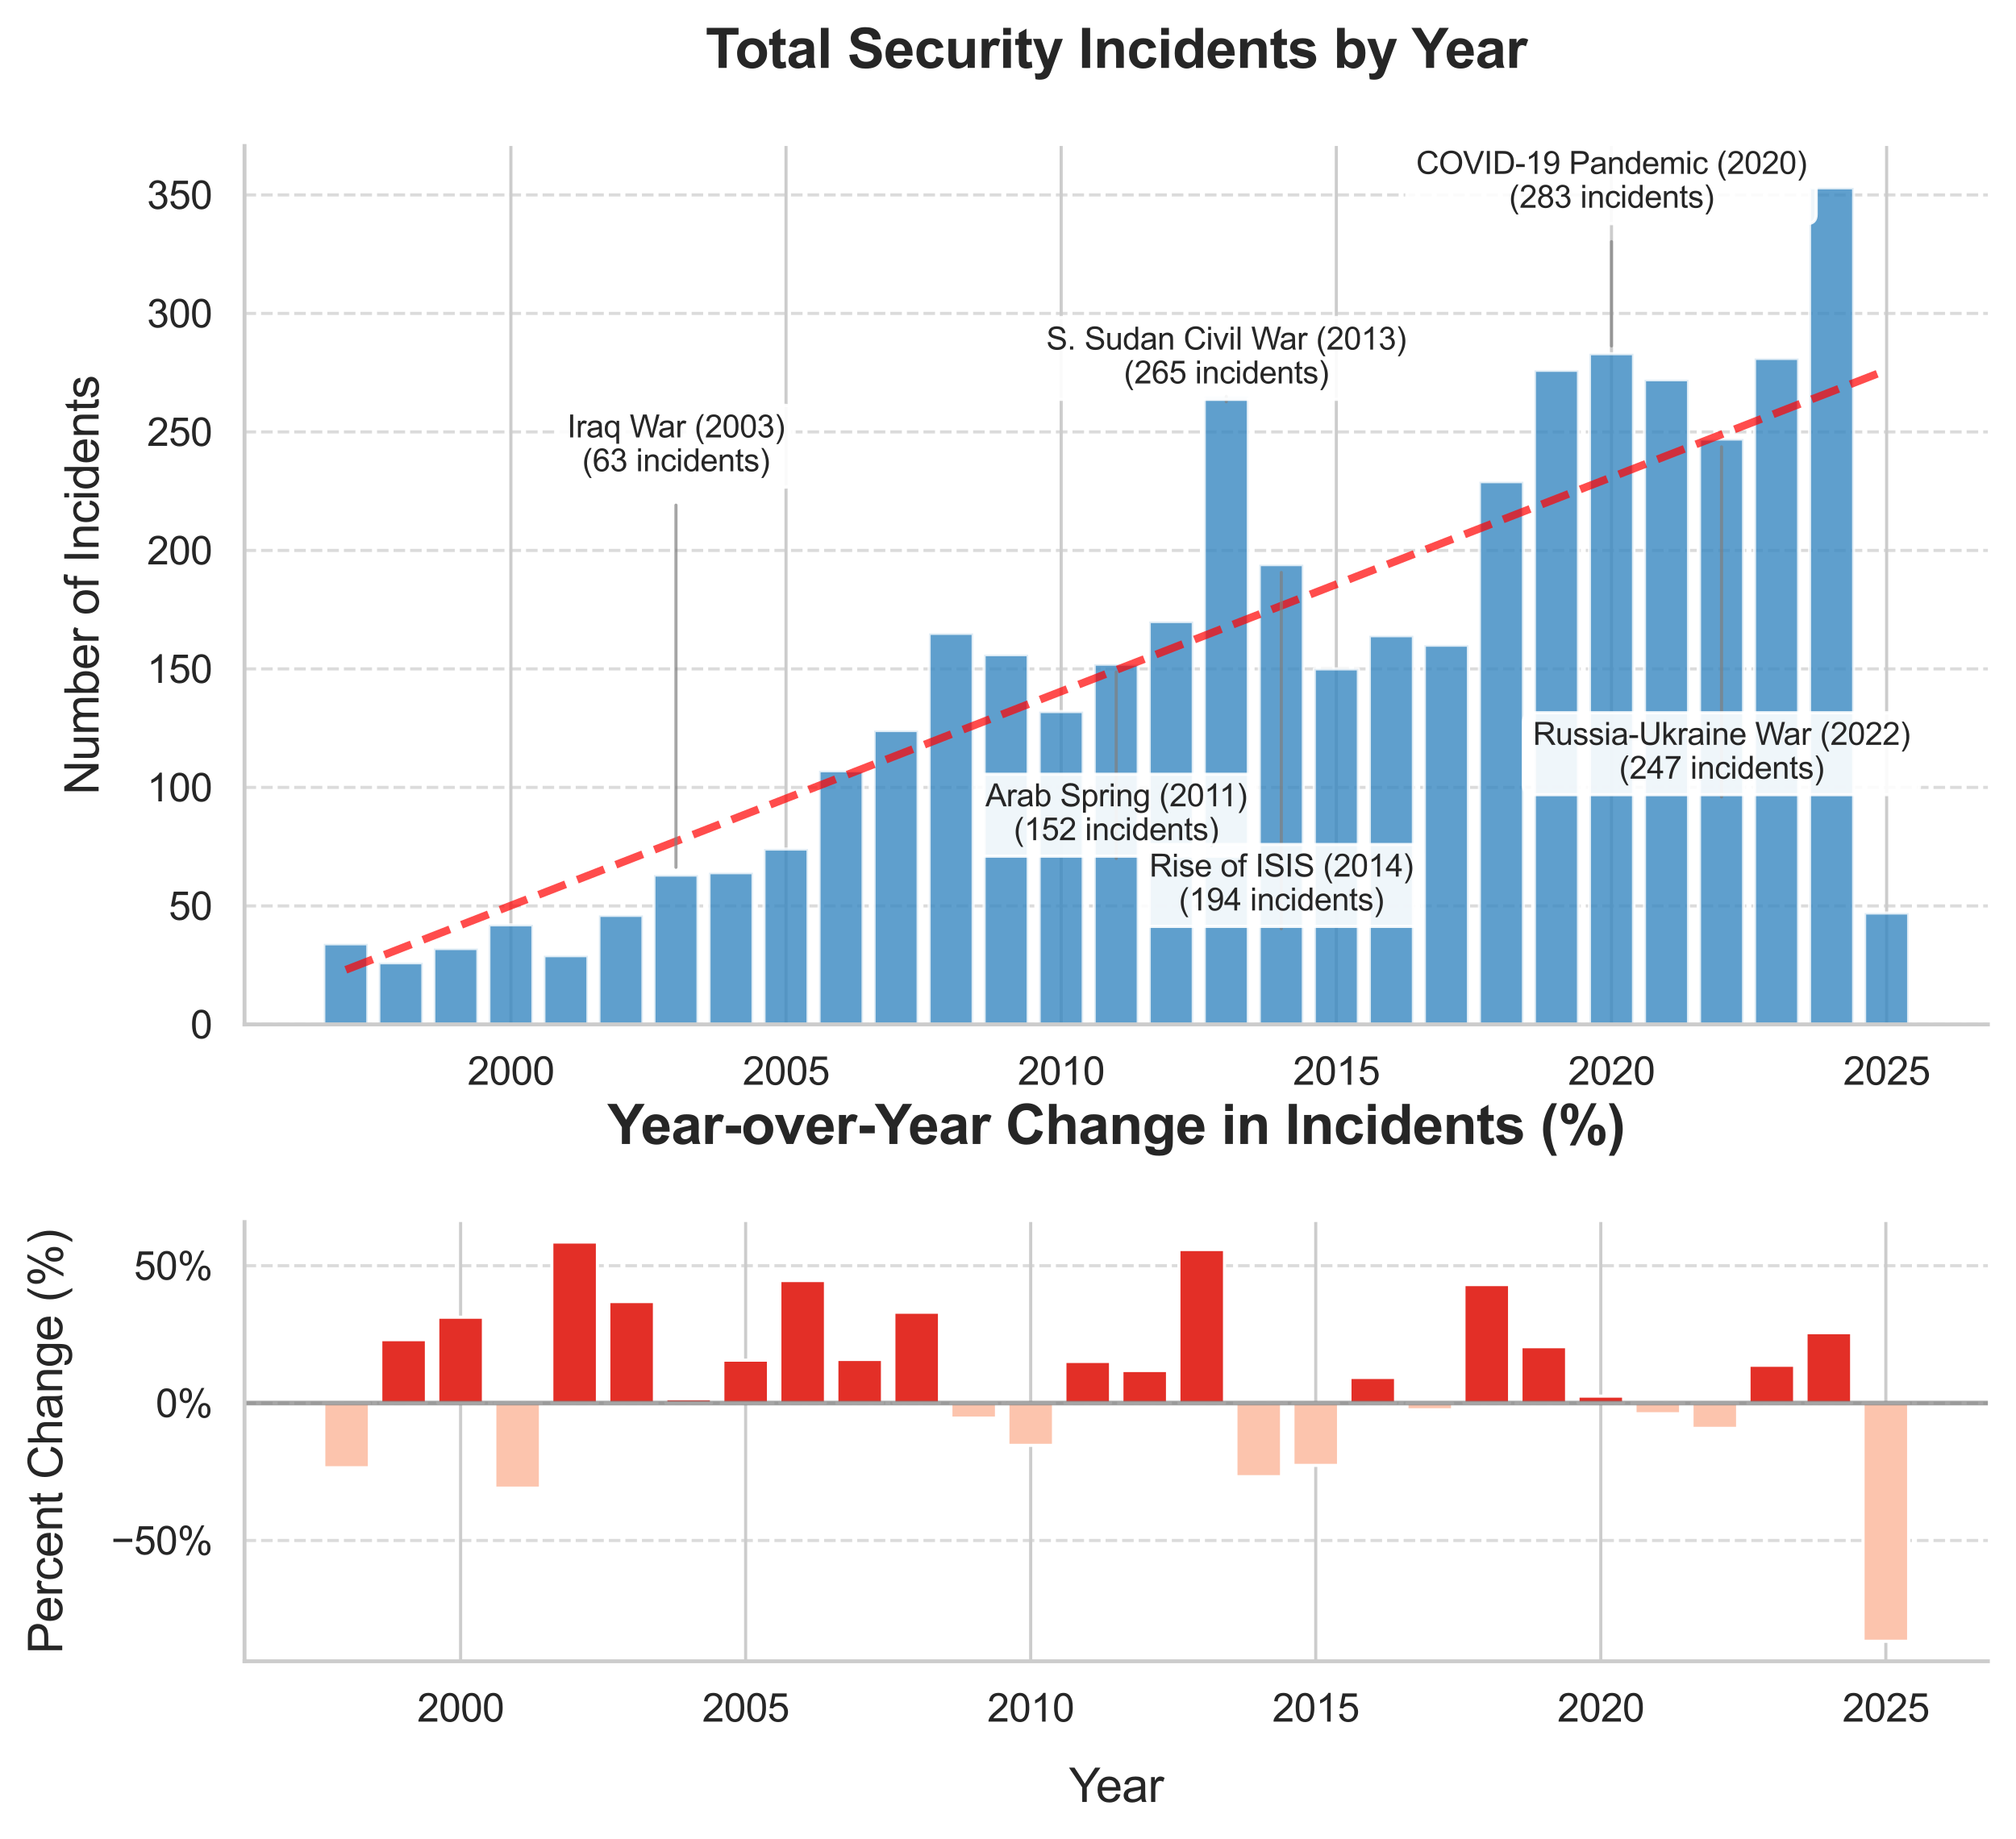 <?xml version="1.0" encoding="utf-8" standalone="no"?>
<!DOCTYPE svg PUBLIC "-//W3C//DTD SVG 1.1//EN"
  "http://www.w3.org/Graphics/SVG/1.1/DTD/svg11.dtd">
<svg xmlns:xlink="http://www.w3.org/1999/xlink" width="516.216pt" height="471.091pt" viewBox="0 0 516.216 471.091" xmlns="http://www.w3.org/2000/svg" version="1.1">
 <defs>
  <style type="text/css">*{stroke-linejoin: round; stroke-linecap: butt}</style>
 </defs>
 <g id="figure_1">
  <g id="patch_1">
   <path d="M 0 471.091 
L 516.216 471.091 
L 516.216 0 
L 0 0 
z
" style="fill: #ffffff"/>
  </g>
  <g id="axes_1">
   <g id="patch_2">
    <path d="M 62.616 262.365 
L 509.016 262.365 
L 509.016 37.392 
L 62.616 37.392 
z
" style="fill: #ffffff"/>
   </g>
   <g id="matplotlib.axis_1">
    <g id="xtick_1">
     <g id="line2d_1">
      <path d="M 130.816 262.365 
L 130.816 37.392 
" clip-path="url(#p2150c5f1c4)" style="fill: none; stroke: #cccccc; stroke-width: 0.8; stroke-linecap: round"/>
     </g>
     <g id="text_1">
      <!-- 2000 -->
      <g style="fill: #262626" transform="translate(119.694 277.823) scale(0.1 -0.1)">
       <defs>
        <path id="ArialMT-32" d="M 3222 541 
L 3222 0 
L 194 0 
Q 188 203 259 391 
Q 375 700 629 1000 
Q 884 1300 1366 1694 
Q 2113 2306 2375 2664 
Q 2638 3022 2638 3341 
Q 2638 3675 2398 3904 
Q 2159 4134 1775 4134 
Q 1369 4134 1125 3890 
Q 881 3647 878 3216 
L 300 3275 
Q 359 3922 746 4261 
Q 1134 4600 1788 4600 
Q 2447 4600 2831 4234 
Q 3216 3869 3216 3328 
Q 3216 3053 3103 2787 
Q 2991 2522 2730 2228 
Q 2469 1934 1863 1422 
Q 1356 997 1212 845 
Q 1069 694 975 541 
L 3222 541 
z
" transform="scale(0.016)"/>
        <path id="ArialMT-30" d="M 266 2259 
Q 266 3072 433 3567 
Q 600 4063 929 4331 
Q 1259 4600 1759 4600 
Q 2128 4600 2406 4451 
Q 2684 4303 2865 4023 
Q 3047 3744 3150 3342 
Q 3253 2941 3253 2259 
Q 3253 1453 3087 958 
Q 2922 463 2592 192 
Q 2263 -78 1759 -78 
Q 1097 -78 719 397 
Q 266 969 266 2259 
z
M 844 2259 
Q 844 1131 1108 757 
Q 1372 384 1759 384 
Q 2147 384 2411 759 
Q 2675 1134 2675 2259 
Q 2675 3391 2411 3762 
Q 2147 4134 1753 4134 
Q 1366 4134 1134 3806 
Q 844 3388 844 2259 
z
" transform="scale(0.016)"/>
       </defs>
       <use xlink:href="#ArialMT-32"/>
       <use xlink:href="#ArialMT-30" transform="translate(55.615 0)"/>
       <use xlink:href="#ArialMT-30" transform="translate(111.23 0)"/>
       <use xlink:href="#ArialMT-30" transform="translate(166.846 0)"/>
      </g>
     </g>
    </g>
    <g id="xtick_2">
     <g id="line2d_2">
      <path d="M 201.27 262.365 
L 201.27 37.392 
" clip-path="url(#p2150c5f1c4)" style="fill: none; stroke: #cccccc; stroke-width: 0.8; stroke-linecap: round"/>
     </g>
     <g id="text_2">
      <!-- 2005 -->
      <g style="fill: #262626" transform="translate(190.149 277.823) scale(0.1 -0.1)">
       <defs>
        <path id="ArialMT-35" d="M 266 1200 
L 856 1250 
Q 922 819 1161 601 
Q 1400 384 1738 384 
Q 2144 384 2425 690 
Q 2706 997 2706 1503 
Q 2706 1984 2436 2262 
Q 2166 2541 1728 2541 
Q 1456 2541 1237 2417 
Q 1019 2294 894 2097 
L 366 2166 
L 809 4519 
L 3088 4519 
L 3088 3981 
L 1259 3981 
L 1013 2750 
Q 1425 3038 1878 3038 
Q 2478 3038 2890 2622 
Q 3303 2206 3303 1553 
Q 3303 931 2941 478 
Q 2500 -78 1738 -78 
Q 1113 -78 717 272 
Q 322 622 266 1200 
z
" transform="scale(0.016)"/>
       </defs>
       <use xlink:href="#ArialMT-32"/>
       <use xlink:href="#ArialMT-30" transform="translate(55.615 0)"/>
       <use xlink:href="#ArialMT-30" transform="translate(111.23 0)"/>
       <use xlink:href="#ArialMT-35" transform="translate(166.846 0)"/>
      </g>
     </g>
    </g>
    <g id="xtick_3">
     <g id="line2d_3">
      <path d="M 271.725 262.365 
L 271.725 37.392 
" clip-path="url(#p2150c5f1c4)" style="fill: none; stroke: #cccccc; stroke-width: 0.8; stroke-linecap: round"/>
     </g>
     <g id="text_3">
      <!-- 2010 -->
      <g style="fill: #262626" transform="translate(260.603 277.823) scale(0.1 -0.1)">
       <defs>
        <path id="ArialMT-31" d="M 2384 0 
L 1822 0 
L 1822 3584 
Q 1619 3391 1289 3197 
Q 959 3003 697 2906 
L 697 3450 
Q 1169 3672 1522 3987 
Q 1875 4303 2022 4600 
L 2384 4600 
L 2384 0 
z
" transform="scale(0.016)"/>
       </defs>
       <use xlink:href="#ArialMT-32"/>
       <use xlink:href="#ArialMT-30" transform="translate(55.615 0)"/>
       <use xlink:href="#ArialMT-31" transform="translate(111.23 0)"/>
       <use xlink:href="#ArialMT-30" transform="translate(166.846 0)"/>
      </g>
     </g>
    </g>
    <g id="xtick_4">
     <g id="line2d_4">
      <path d="M 342.18 262.365 
L 342.18 37.392 
" clip-path="url(#p2150c5f1c4)" style="fill: none; stroke: #cccccc; stroke-width: 0.8; stroke-linecap: round"/>
     </g>
     <g id="text_4">
      <!-- 2015 -->
      <g style="fill: #262626" transform="translate(331.058 277.823) scale(0.1 -0.1)">
       <use xlink:href="#ArialMT-32"/>
       <use xlink:href="#ArialMT-30" transform="translate(55.615 0)"/>
       <use xlink:href="#ArialMT-31" transform="translate(111.23 0)"/>
       <use xlink:href="#ArialMT-35" transform="translate(166.846 0)"/>
      </g>
     </g>
    </g>
    <g id="xtick_5">
     <g id="line2d_5">
      <path d="M 412.634 262.365 
L 412.634 37.392 
" clip-path="url(#p2150c5f1c4)" style="fill: none; stroke: #cccccc; stroke-width: 0.8; stroke-linecap: round"/>
     </g>
     <g id="text_5">
      <!-- 2020 -->
      <g style="fill: #262626" transform="translate(401.512 277.823) scale(0.1 -0.1)">
       <use xlink:href="#ArialMT-32"/>
       <use xlink:href="#ArialMT-30" transform="translate(55.615 0)"/>
       <use xlink:href="#ArialMT-32" transform="translate(111.23 0)"/>
       <use xlink:href="#ArialMT-30" transform="translate(166.846 0)"/>
      </g>
     </g>
    </g>
    <g id="xtick_6">
     <g id="line2d_6">
      <path d="M 483.089 262.365 
L 483.089 37.392 
" clip-path="url(#p2150c5f1c4)" style="fill: none; stroke: #cccccc; stroke-width: 0.8; stroke-linecap: round"/>
     </g>
     <g id="text_6">
      <!-- 2025 -->
      <g style="fill: #262626" transform="translate(471.967 277.823) scale(0.1 -0.1)">
       <use xlink:href="#ArialMT-32"/>
       <use xlink:href="#ArialMT-30" transform="translate(55.615 0)"/>
       <use xlink:href="#ArialMT-32" transform="translate(111.23 0)"/>
       <use xlink:href="#ArialMT-35" transform="translate(166.846 0)"/>
      </g>
     </g>
    </g>
   </g>
   <g id="matplotlib.axis_2">
    <g id="ytick_1">
     <g id="line2d_7">
      <path d="M 62.616 262.365 
L 509.016 262.365 
" clip-path="url(#p2150c5f1c4)" style="fill: none; stroke-dasharray: 2.96,1.28; stroke-dashoffset: 0; stroke: #cccccc; stroke-opacity: 0.7; stroke-width: 0.8"/>
     </g>
     <g id="text_7">
      <!-- 0 -->
      <g style="fill: #262626" transform="translate(48.755 265.944) scale(0.1 -0.1)">
       <use xlink:href="#ArialMT-30"/>
      </g>
     </g>
    </g>
    <g id="ytick_2">
     <g id="line2d_8">
      <path d="M 62.616 232.017 
L 509.016 232.017 
" clip-path="url(#p2150c5f1c4)" style="fill: none; stroke-dasharray: 2.96,1.28; stroke-dashoffset: 0; stroke: #cccccc; stroke-opacity: 0.7; stroke-width: 0.8"/>
     </g>
     <g id="text_8">
      <!-- 50 -->
      <g style="fill: #262626" transform="translate(43.194 235.596) scale(0.1 -0.1)">
       <use xlink:href="#ArialMT-35"/>
       <use xlink:href="#ArialMT-30" transform="translate(55.615 0)"/>
      </g>
     </g>
    </g>
    <g id="ytick_3">
     <g id="line2d_9">
      <path d="M 62.616 201.668 
L 509.016 201.668 
" clip-path="url(#p2150c5f1c4)" style="fill: none; stroke-dasharray: 2.96,1.28; stroke-dashoffset: 0; stroke: #cccccc; stroke-opacity: 0.7; stroke-width: 0.8"/>
     </g>
     <g id="text_9">
      <!-- 100 -->
      <g style="fill: #262626" transform="translate(37.633 205.247) scale(0.1 -0.1)">
       <use xlink:href="#ArialMT-31"/>
       <use xlink:href="#ArialMT-30" transform="translate(55.615 0)"/>
       <use xlink:href="#ArialMT-30" transform="translate(111.23 0)"/>
      </g>
     </g>
    </g>
    <g id="ytick_4">
     <g id="line2d_10">
      <path d="M 62.616 171.32 
L 509.016 171.32 
" clip-path="url(#p2150c5f1c4)" style="fill: none; stroke-dasharray: 2.96,1.28; stroke-dashoffset: 0; stroke: #cccccc; stroke-opacity: 0.7; stroke-width: 0.8"/>
     </g>
     <g id="text_10">
      <!-- 150 -->
      <g style="fill: #262626" transform="translate(37.633 174.899) scale(0.1 -0.1)">
       <use xlink:href="#ArialMT-31"/>
       <use xlink:href="#ArialMT-35" transform="translate(55.615 0)"/>
       <use xlink:href="#ArialMT-30" transform="translate(111.23 0)"/>
      </g>
     </g>
    </g>
    <g id="ytick_5">
     <g id="line2d_11">
      <path d="M 62.616 140.971 
L 509.016 140.971 
" clip-path="url(#p2150c5f1c4)" style="fill: none; stroke-dasharray: 2.96,1.28; stroke-dashoffset: 0; stroke: #cccccc; stroke-opacity: 0.7; stroke-width: 0.8"/>
     </g>
     <g id="text_11">
      <!-- 200 -->
      <g style="fill: #262626" transform="translate(37.633 144.55) scale(0.1 -0.1)">
       <use xlink:href="#ArialMT-32"/>
       <use xlink:href="#ArialMT-30" transform="translate(55.615 0)"/>
       <use xlink:href="#ArialMT-30" transform="translate(111.23 0)"/>
      </g>
     </g>
    </g>
    <g id="ytick_6">
     <g id="line2d_12">
      <path d="M 62.616 110.623 
L 509.016 110.623 
" clip-path="url(#p2150c5f1c4)" style="fill: none; stroke-dasharray: 2.96,1.28; stroke-dashoffset: 0; stroke: #cccccc; stroke-opacity: 0.7; stroke-width: 0.8"/>
     </g>
     <g id="text_12">
      <!-- 250 -->
      <g style="fill: #262626" transform="translate(37.633 114.202) scale(0.1 -0.1)">
       <use xlink:href="#ArialMT-32"/>
       <use xlink:href="#ArialMT-35" transform="translate(55.615 0)"/>
       <use xlink:href="#ArialMT-30" transform="translate(111.23 0)"/>
      </g>
     </g>
    </g>
    <g id="ytick_7">
     <g id="line2d_13">
      <path d="M 62.616 80.274 
L 509.016 80.274 
" clip-path="url(#p2150c5f1c4)" style="fill: none; stroke-dasharray: 2.96,1.28; stroke-dashoffset: 0; stroke: #cccccc; stroke-opacity: 0.7; stroke-width: 0.8"/>
     </g>
     <g id="text_13">
      <!-- 300 -->
      <g style="fill: #262626" transform="translate(37.633 83.853) scale(0.1 -0.1)">
       <defs>
        <path id="ArialMT-33" d="M 269 1209 
L 831 1284 
Q 928 806 1161 595 
Q 1394 384 1728 384 
Q 2125 384 2398 659 
Q 2672 934 2672 1341 
Q 2672 1728 2419 1979 
Q 2166 2231 1775 2231 
Q 1616 2231 1378 2169 
L 1441 2663 
Q 1497 2656 1531 2656 
Q 1891 2656 2178 2843 
Q 2466 3031 2466 3422 
Q 2466 3731 2256 3934 
Q 2047 4138 1716 4138 
Q 1388 4138 1169 3931 
Q 950 3725 888 3313 
L 325 3413 
Q 428 3978 793 4289 
Q 1159 4600 1703 4600 
Q 2078 4600 2393 4439 
Q 2709 4278 2876 4000 
Q 3044 3722 3044 3409 
Q 3044 3113 2884 2869 
Q 2725 2625 2413 2481 
Q 2819 2388 3044 2092 
Q 3269 1797 3269 1353 
Q 3269 753 2831 336 
Q 2394 -81 1725 -81 
Q 1122 -81 723 278 
Q 325 638 269 1209 
z
" transform="scale(0.016)"/>
       </defs>
       <use xlink:href="#ArialMT-33"/>
       <use xlink:href="#ArialMT-30" transform="translate(55.615 0)"/>
       <use xlink:href="#ArialMT-30" transform="translate(111.23 0)"/>
      </g>
     </g>
    </g>
    <g id="ytick_8">
     <g id="line2d_14">
      <path d="M 62.616 49.926 
L 509.016 49.926 
" clip-path="url(#p2150c5f1c4)" style="fill: none; stroke-dasharray: 2.96,1.28; stroke-dashoffset: 0; stroke: #cccccc; stroke-opacity: 0.7; stroke-width: 0.8"/>
     </g>
     <g id="text_14">
      <!-- 350 -->
      <g style="fill: #262626" transform="translate(37.633 53.504) scale(0.1 -0.1)">
       <use xlink:href="#ArialMT-33"/>
       <use xlink:href="#ArialMT-35" transform="translate(55.615 0)"/>
       <use xlink:href="#ArialMT-30" transform="translate(111.23 0)"/>
      </g>
     </g>
    </g>
    <g id="text_15">
     <!-- Number of Incidents -->
     <g style="fill: #262626" transform="translate(25.248 203.567) rotate(-90) scale(0.12 -0.12)">
      <defs>
       <path id="ArialMT-4e" d="M 488 0 
L 488 4581 
L 1109 4581 
L 3516 984 
L 3516 4581 
L 4097 4581 
L 4097 0 
L 3475 0 
L 1069 3600 
L 1069 0 
L 488 0 
z
" transform="scale(0.016)"/>
       <path id="ArialMT-75" d="M 2597 0 
L 2597 488 
Q 2209 -75 1544 -75 
Q 1250 -75 995 37 
Q 741 150 617 320 
Q 494 491 444 738 
Q 409 903 409 1263 
L 409 3319 
L 972 3319 
L 972 1478 
Q 972 1038 1006 884 
Q 1059 663 1231 536 
Q 1403 409 1656 409 
Q 1909 409 2131 539 
Q 2353 669 2445 892 
Q 2538 1116 2538 1541 
L 2538 3319 
L 3100 3319 
L 3100 0 
L 2597 0 
z
" transform="scale(0.016)"/>
       <path id="ArialMT-6d" d="M 422 0 
L 422 3319 
L 925 3319 
L 925 2853 
Q 1081 3097 1340 3245 
Q 1600 3394 1931 3394 
Q 2300 3394 2536 3241 
Q 2772 3088 2869 2813 
Q 3263 3394 3894 3394 
Q 4388 3394 4653 3120 
Q 4919 2847 4919 2278 
L 4919 0 
L 4359 0 
L 4359 2091 
Q 4359 2428 4304 2576 
Q 4250 2725 4106 2815 
Q 3963 2906 3769 2906 
Q 3419 2906 3187 2673 
Q 2956 2441 2956 1928 
L 2956 0 
L 2394 0 
L 2394 2156 
Q 2394 2531 2256 2718 
Q 2119 2906 1806 2906 
Q 1569 2906 1367 2781 
Q 1166 2656 1075 2415 
Q 984 2175 984 1722 
L 984 0 
L 422 0 
z
" transform="scale(0.016)"/>
       <path id="ArialMT-62" d="M 941 0 
L 419 0 
L 419 4581 
L 981 4581 
L 981 2947 
Q 1338 3394 1891 3394 
Q 2197 3394 2470 3270 
Q 2744 3147 2920 2923 
Q 3097 2700 3197 2384 
Q 3297 2069 3297 1709 
Q 3297 856 2875 390 
Q 2453 -75 1863 -75 
Q 1275 -75 941 416 
L 941 0 
z
M 934 1684 
Q 934 1088 1097 822 
Q 1363 388 1816 388 
Q 2184 388 2453 708 
Q 2722 1028 2722 1663 
Q 2722 2313 2464 2622 
Q 2206 2931 1841 2931 
Q 1472 2931 1203 2611 
Q 934 2291 934 1684 
z
" transform="scale(0.016)"/>
       <path id="ArialMT-65" d="M 2694 1069 
L 3275 997 
Q 3138 488 2766 206 
Q 2394 -75 1816 -75 
Q 1088 -75 661 373 
Q 234 822 234 1631 
Q 234 2469 665 2931 
Q 1097 3394 1784 3394 
Q 2450 3394 2872 2941 
Q 3294 2488 3294 1666 
Q 3294 1616 3291 1516 
L 816 1516 
Q 847 969 1125 678 
Q 1403 388 1819 388 
Q 2128 388 2347 550 
Q 2566 713 2694 1069 
z
M 847 1978 
L 2700 1978 
Q 2663 2397 2488 2606 
Q 2219 2931 1791 2931 
Q 1403 2931 1139 2672 
Q 875 2413 847 1978 
z
" transform="scale(0.016)"/>
       <path id="ArialMT-72" d="M 416 0 
L 416 3319 
L 922 3319 
L 922 2816 
Q 1116 3169 1280 3281 
Q 1444 3394 1641 3394 
Q 1925 3394 2219 3213 
L 2025 2691 
Q 1819 2813 1613 2813 
Q 1428 2813 1281 2702 
Q 1134 2591 1072 2394 
Q 978 2094 978 1738 
L 978 0 
L 416 0 
z
" transform="scale(0.016)"/>
       <path id="ArialMT-20" transform="scale(0.016)"/>
       <path id="ArialMT-6f" d="M 213 1659 
Q 213 2581 725 3025 
Q 1153 3394 1769 3394 
Q 2453 3394 2887 2945 
Q 3322 2497 3322 1706 
Q 3322 1066 3130 698 
Q 2938 331 2570 128 
Q 2203 -75 1769 -75 
Q 1072 -75 642 372 
Q 213 819 213 1659 
z
M 791 1659 
Q 791 1022 1069 705 
Q 1347 388 1769 388 
Q 2188 388 2466 706 
Q 2744 1025 2744 1678 
Q 2744 2294 2464 2611 
Q 2184 2928 1769 2928 
Q 1347 2928 1069 2612 
Q 791 2297 791 1659 
z
" transform="scale(0.016)"/>
       <path id="ArialMT-66" d="M 556 0 
L 556 2881 
L 59 2881 
L 59 3319 
L 556 3319 
L 556 3672 
Q 556 4006 616 4169 
Q 697 4388 901 4523 
Q 1106 4659 1475 4659 
Q 1713 4659 2000 4603 
L 1916 4113 
Q 1741 4144 1584 4144 
Q 1328 4144 1222 4034 
Q 1116 3925 1116 3625 
L 1116 3319 
L 1763 3319 
L 1763 2881 
L 1116 2881 
L 1116 0 
L 556 0 
z
" transform="scale(0.016)"/>
       <path id="ArialMT-49" d="M 597 0 
L 597 4581 
L 1203 4581 
L 1203 0 
L 597 0 
z
" transform="scale(0.016)"/>
       <path id="ArialMT-6e" d="M 422 0 
L 422 3319 
L 928 3319 
L 928 2847 
Q 1294 3394 1984 3394 
Q 2284 3394 2536 3286 
Q 2788 3178 2913 3003 
Q 3038 2828 3088 2588 
Q 3119 2431 3119 2041 
L 3119 0 
L 2556 0 
L 2556 2019 
Q 2556 2363 2490 2533 
Q 2425 2703 2258 2804 
Q 2091 2906 1866 2906 
Q 1506 2906 1245 2678 
Q 984 2450 984 1813 
L 984 0 
L 422 0 
z
" transform="scale(0.016)"/>
       <path id="ArialMT-63" d="M 2588 1216 
L 3141 1144 
Q 3050 572 2676 248 
Q 2303 -75 1759 -75 
Q 1078 -75 664 370 
Q 250 816 250 1647 
Q 250 2184 428 2587 
Q 606 2991 970 3192 
Q 1334 3394 1763 3394 
Q 2303 3394 2647 3120 
Q 2991 2847 3088 2344 
L 2541 2259 
Q 2463 2594 2264 2762 
Q 2066 2931 1784 2931 
Q 1359 2931 1093 2626 
Q 828 2322 828 1663 
Q 828 994 1084 691 
Q 1341 388 1753 388 
Q 2084 388 2306 591 
Q 2528 794 2588 1216 
z
" transform="scale(0.016)"/>
       <path id="ArialMT-69" d="M 425 3934 
L 425 4581 
L 988 4581 
L 988 3934 
L 425 3934 
z
M 425 0 
L 425 3319 
L 988 3319 
L 988 0 
L 425 0 
z
" transform="scale(0.016)"/>
       <path id="ArialMT-64" d="M 2575 0 
L 2575 419 
Q 2259 -75 1647 -75 
Q 1250 -75 917 144 
Q 584 363 401 755 
Q 219 1147 219 1656 
Q 219 2153 384 2558 
Q 550 2963 881 3178 
Q 1213 3394 1622 3394 
Q 1922 3394 2156 3267 
Q 2391 3141 2538 2938 
L 2538 4581 
L 3097 4581 
L 3097 0 
L 2575 0 
z
M 797 1656 
Q 797 1019 1065 703 
Q 1334 388 1700 388 
Q 2069 388 2326 689 
Q 2584 991 2584 1609 
Q 2584 2291 2321 2609 
Q 2059 2928 1675 2928 
Q 1300 2928 1048 2622 
Q 797 2316 797 1656 
z
" transform="scale(0.016)"/>
       <path id="ArialMT-74" d="M 1650 503 
L 1731 6 
Q 1494 -44 1306 -44 
Q 1000 -44 831 53 
Q 663 150 594 308 
Q 525 466 525 972 
L 525 2881 
L 113 2881 
L 113 3319 
L 525 3319 
L 525 4141 
L 1084 4478 
L 1084 3319 
L 1650 3319 
L 1650 2881 
L 1084 2881 
L 1084 941 
Q 1084 700 1114 631 
Q 1144 563 1211 522 
Q 1278 481 1403 481 
Q 1497 481 1650 503 
z
" transform="scale(0.016)"/>
       <path id="ArialMT-73" d="M 197 991 
L 753 1078 
Q 800 744 1014 566 
Q 1228 388 1613 388 
Q 2000 388 2187 545 
Q 2375 703 2375 916 
Q 2375 1106 2209 1216 
Q 2094 1291 1634 1406 
Q 1016 1563 777 1677 
Q 538 1791 414 1992 
Q 291 2194 291 2438 
Q 291 2659 392 2848 
Q 494 3038 669 3163 
Q 800 3259 1026 3326 
Q 1253 3394 1513 3394 
Q 1903 3394 2198 3281 
Q 2494 3169 2634 2976 
Q 2775 2784 2828 2463 
L 2278 2388 
Q 2241 2644 2061 2787 
Q 1881 2931 1553 2931 
Q 1166 2931 1000 2803 
Q 834 2675 834 2503 
Q 834 2394 903 2306 
Q 972 2216 1119 2156 
Q 1203 2125 1616 2013 
Q 2213 1853 2448 1751 
Q 2684 1650 2818 1456 
Q 2953 1263 2953 975 
Q 2953 694 2789 445 
Q 2625 197 2315 61 
Q 2006 -75 1616 -75 
Q 969 -75 630 194 
Q 291 463 197 991 
z
" transform="scale(0.016)"/>
      </defs>
      <use xlink:href="#ArialMT-4e"/>
      <use xlink:href="#ArialMT-75" transform="translate(72.217 0)"/>
      <use xlink:href="#ArialMT-6d" transform="translate(127.832 0)"/>
      <use xlink:href="#ArialMT-62" transform="translate(211.133 0)"/>
      <use xlink:href="#ArialMT-65" transform="translate(266.748 0)"/>
      <use xlink:href="#ArialMT-72" transform="translate(322.363 0)"/>
      <use xlink:href="#ArialMT-20" transform="translate(355.664 0)"/>
      <use xlink:href="#ArialMT-6f" transform="translate(383.447 0)"/>
      <use xlink:href="#ArialMT-66" transform="translate(439.062 0)"/>
      <use xlink:href="#ArialMT-20" transform="translate(466.846 0)"/>
      <use xlink:href="#ArialMT-49" transform="translate(494.629 0)"/>
      <use xlink:href="#ArialMT-6e" transform="translate(522.412 0)"/>
      <use xlink:href="#ArialMT-63" transform="translate(578.027 0)"/>
      <use xlink:href="#ArialMT-69" transform="translate(628.027 0)"/>
      <use xlink:href="#ArialMT-64" transform="translate(650.244 0)"/>
      <use xlink:href="#ArialMT-65" transform="translate(705.859 0)"/>
      <use xlink:href="#ArialMT-6e" transform="translate(761.475 0)"/>
      <use xlink:href="#ArialMT-74" transform="translate(817.09 0)"/>
      <use xlink:href="#ArialMT-73" transform="translate(844.873 0)"/>
     </g>
    </g>
   </g>
   <g id="patch_3">
    <path d="M 82.907 262.365 
L 94.18 262.365 
L 94.18 241.728 
L 82.907 241.728 
z
" clip-path="url(#p2150c5f1c4)" style="fill: #3787c0; opacity: 0.8; stroke: #ffffff; stroke-width: 0.8; stroke-linejoin: miter"/>
   </g>
   <g id="patch_4">
    <path d="M 96.998 262.365 
L 108.27 262.365 
L 108.27 246.584 
L 96.998 246.584 
z
" clip-path="url(#p2150c5f1c4)" style="fill: #3787c0; opacity: 0.8; stroke: #ffffff; stroke-width: 0.8; stroke-linejoin: miter"/>
   </g>
   <g id="patch_5">
    <path d="M 111.089 262.365 
L 122.361 262.365 
L 122.361 242.942 
L 111.089 242.942 
z
" clip-path="url(#p2150c5f1c4)" style="fill: #3787c0; opacity: 0.8; stroke: #ffffff; stroke-width: 0.8; stroke-linejoin: miter"/>
   </g>
   <g id="patch_6">
    <path d="M 125.18 262.365 
L 136.452 262.365 
L 136.452 236.873 
L 125.18 236.873 
z
" clip-path="url(#p2150c5f1c4)" style="fill: #3787c0; opacity: 0.8; stroke: #ffffff; stroke-width: 0.8; stroke-linejoin: miter"/>
   </g>
   <g id="patch_7">
    <path d="M 139.27 262.365 
L 150.543 262.365 
L 150.543 244.763 
L 139.27 244.763 
z
" clip-path="url(#p2150c5f1c4)" style="fill: #3787c0; opacity: 0.8; stroke: #ffffff; stroke-width: 0.8; stroke-linejoin: miter"/>
   </g>
   <g id="patch_8">
    <path d="M 153.361 262.365 
L 164.634 262.365 
L 164.634 234.445 
L 153.361 234.445 
z
" clip-path="url(#p2150c5f1c4)" style="fill: #3787c0; opacity: 0.8; stroke: #ffffff; stroke-width: 0.8; stroke-linejoin: miter"/>
   </g>
   <g id="patch_9">
    <path d="M 167.452 262.365 
L 178.725 262.365 
L 178.725 224.126 
L 167.452 224.126 
z
" clip-path="url(#p2150c5f1c4)" style="fill: #3787c0; opacity: 0.8; stroke: #ffffff; stroke-width: 0.8; stroke-linejoin: miter"/>
   </g>
   <g id="patch_10">
    <path d="M 181.543 262.365 
L 192.816 262.365 
L 192.816 223.519 
L 181.543 223.519 
z
" clip-path="url(#p2150c5f1c4)" style="fill: #3787c0; opacity: 0.8; stroke: #ffffff; stroke-width: 0.8; stroke-linejoin: miter"/>
   </g>
   <g id="patch_11">
    <path d="M 195.634 262.365 
L 206.907 262.365 
L 206.907 217.45 
L 195.634 217.45 
z
" clip-path="url(#p2150c5f1c4)" style="fill: #3787c0; opacity: 0.8; stroke: #ffffff; stroke-width: 0.8; stroke-linejoin: miter"/>
   </g>
   <g id="patch_12">
    <path d="M 209.725 262.365 
L 220.998 262.365 
L 220.998 197.42 
L 209.725 197.42 
z
" clip-path="url(#p2150c5f1c4)" style="fill: #3787c0; opacity: 0.8; stroke: #ffffff; stroke-width: 0.8; stroke-linejoin: miter"/>
   </g>
   <g id="patch_13">
    <path d="M 223.816 262.365 
L 235.089 262.365 
L 235.089 187.101 
L 223.816 187.101 
z
" clip-path="url(#p2150c5f1c4)" style="fill: #3787c0; opacity: 0.8; stroke: #ffffff; stroke-width: 0.8; stroke-linejoin: miter"/>
   </g>
   <g id="patch_14">
    <path d="M 237.907 262.365 
L 249.18 262.365 
L 249.18 162.215 
L 237.907 162.215 
z
" clip-path="url(#p2150c5f1c4)" style="fill: #3787c0; opacity: 0.8; stroke: #ffffff; stroke-width: 0.8; stroke-linejoin: miter"/>
   </g>
   <g id="patch_15">
    <path d="M 251.998 262.365 
L 263.27 262.365 
L 263.27 167.678 
L 251.998 167.678 
z
" clip-path="url(#p2150c5f1c4)" style="fill: #3787c0; opacity: 0.8; stroke: #ffffff; stroke-width: 0.8; stroke-linejoin: miter"/>
   </g>
   <g id="patch_16">
    <path d="M 266.089 262.365 
L 277.361 262.365 
L 277.361 182.245 
L 266.089 182.245 
z
" clip-path="url(#p2150c5f1c4)" style="fill: #3787c0; opacity: 0.8; stroke: #ffffff; stroke-width: 0.8; stroke-linejoin: miter"/>
   </g>
   <g id="patch_17">
    <path d="M 280.18 262.365 
L 291.452 262.365 
L 291.452 170.106 
L 280.18 170.106 
z
" clip-path="url(#p2150c5f1c4)" style="fill: #3787c0; opacity: 0.8; stroke: #ffffff; stroke-width: 0.8; stroke-linejoin: miter"/>
   </g>
   <g id="patch_18">
    <path d="M 294.27 262.365 
L 305.543 262.365 
L 305.543 159.18 
L 294.27 159.18 
z
" clip-path="url(#p2150c5f1c4)" style="fill: #3787c0; opacity: 0.8; stroke: #ffffff; stroke-width: 0.8; stroke-linejoin: miter"/>
   </g>
   <g id="patch_19">
    <path d="M 308.361 262.365 
L 319.634 262.365 
L 319.634 101.518 
L 308.361 101.518 
z
" clip-path="url(#p2150c5f1c4)" style="fill: #3787c0; opacity: 0.8; stroke: #ffffff; stroke-width: 0.8; stroke-linejoin: miter"/>
   </g>
   <g id="patch_20">
    <path d="M 322.452 262.365 
L 333.725 262.365 
L 333.725 144.613 
L 322.452 144.613 
z
" clip-path="url(#p2150c5f1c4)" style="fill: #3787c0; opacity: 0.8; stroke: #ffffff; stroke-width: 0.8; stroke-linejoin: miter"/>
   </g>
   <g id="patch_21">
    <path d="M 336.543 262.365 
L 347.816 262.365 
L 347.816 171.32 
L 336.543 171.32 
z
" clip-path="url(#p2150c5f1c4)" style="fill: #3787c0; opacity: 0.8; stroke: #ffffff; stroke-width: 0.8; stroke-linejoin: miter"/>
   </g>
   <g id="patch_22">
    <path d="M 350.634 262.365 
L 361.907 262.365 
L 361.907 162.822 
L 350.634 162.822 
z
" clip-path="url(#p2150c5f1c4)" style="fill: #3787c0; opacity: 0.8; stroke: #ffffff; stroke-width: 0.8; stroke-linejoin: miter"/>
   </g>
   <g id="patch_23">
    <path d="M 364.725 262.365 
L 375.998 262.365 
L 375.998 165.25 
L 364.725 165.25 
z
" clip-path="url(#p2150c5f1c4)" style="fill: #3787c0; opacity: 0.8; stroke: #ffffff; stroke-width: 0.8; stroke-linejoin: miter"/>
   </g>
   <g id="patch_24">
    <path d="M 378.816 262.365 
L 390.089 262.365 
L 390.089 123.369 
L 378.816 123.369 
z
" clip-path="url(#p2150c5f1c4)" style="fill: #3787c0; opacity: 0.8; stroke: #ffffff; stroke-width: 0.8; stroke-linejoin: miter"/>
   </g>
   <g id="patch_25">
    <path d="M 392.907 262.365 
L 404.18 262.365 
L 404.18 94.841 
L 392.907 94.841 
z
" clip-path="url(#p2150c5f1c4)" style="fill: #3787c0; opacity: 0.8; stroke: #ffffff; stroke-width: 0.8; stroke-linejoin: miter"/>
   </g>
   <g id="patch_26">
    <path d="M 406.998 262.365 
L 418.27 262.365 
L 418.27 90.593 
L 406.998 90.593 
z
" clip-path="url(#p2150c5f1c4)" style="fill: #3787c0; opacity: 0.8; stroke: #ffffff; stroke-width: 0.8; stroke-linejoin: miter"/>
   </g>
   <g id="patch_27">
    <path d="M 421.089 262.365 
L 432.361 262.365 
L 432.361 97.269 
L 421.089 97.269 
z
" clip-path="url(#p2150c5f1c4)" style="fill: #3787c0; opacity: 0.8; stroke: #ffffff; stroke-width: 0.8; stroke-linejoin: miter"/>
   </g>
   <g id="patch_28">
    <path d="M 435.18 262.365 
L 446.452 262.365 
L 446.452 112.444 
L 435.18 112.444 
z
" clip-path="url(#p2150c5f1c4)" style="fill: #3787c0; opacity: 0.8; stroke: #ffffff; stroke-width: 0.8; stroke-linejoin: miter"/>
   </g>
   <g id="patch_29">
    <path d="M 449.27 262.365 
L 460.543 262.365 
L 460.543 91.807 
L 449.27 91.807 
z
" clip-path="url(#p2150c5f1c4)" style="fill: #3787c0; opacity: 0.8; stroke: #ffffff; stroke-width: 0.8; stroke-linejoin: miter"/>
   </g>
   <g id="patch_30">
    <path d="M 463.361 262.365 
L 474.634 262.365 
L 474.634 48.105 
L 463.361 48.105 
z
" clip-path="url(#p2150c5f1c4)" style="fill: #3787c0; opacity: 0.8; stroke: #ffffff; stroke-width: 0.8; stroke-linejoin: miter"/>
   </g>
   <g id="patch_31">
    <path d="M 477.452 262.365 
L 488.725 262.365 
L 488.725 233.838 
L 477.452 233.838 
z
" clip-path="url(#p2150c5f1c4)" style="fill: #3787c0; opacity: 0.8; stroke: #ffffff; stroke-width: 0.8; stroke-linejoin: miter"/>
   </g>
   <g id="line2d_15">
    <path d="M 88.543 248.388 
L 102.634 242.903 
L 116.725 237.417 
L 130.816 231.932 
L 144.907 226.447 
L 158.998 220.961 
L 173.089 215.476 
L 187.18 209.99 
L 201.27 204.505 
L 215.361 199.019 
L 229.452 193.534 
L 243.543 188.048 
L 257.634 182.563 
L 271.725 177.077 
L 285.816 171.592 
L 299.907 166.106 
L 313.998 160.621 
L 328.089 155.135 
L 342.18 149.65 
L 356.27 144.165 
L 370.361 138.679 
L 384.452 133.194 
L 398.543 127.708 
L 412.634 122.223 
L 426.725 116.737 
L 440.816 111.252 
L 454.907 105.766 
L 468.998 100.281 
L 483.089 94.795 
" clip-path="url(#p2150c5f1c4)" style="fill: none; stroke-dasharray: 7.4,3.2; stroke-dashoffset: 0; stroke: #ff0000; stroke-opacity: 0.7; stroke-width: 2"/>
   </g>
   <g id="patch_32">
    <path d="M 62.616 262.365 
L 62.616 37.392 
" style="fill: none; stroke: #cccccc; stroke-linejoin: miter; stroke-linecap: square"/>
   </g>
   <g id="patch_33">
    <path d="M 62.616 262.365 
L 509.016 262.365 
" style="fill: none; stroke: #cccccc; stroke-linejoin: miter; stroke-linecap: square"/>
   </g>
   <g id="patch_34">
    <path d="M 173.089 129.38 
Q 173.089 175.754 173.089 222.128 
" style="fill: none; opacity: 0.7; stroke: #808080; stroke-width: 0.8; stroke-linecap: round"/>
   </g>
   <g id="text_16">
    <g id="patch_35">
     <path d="M 145.231 124.781 
L 200.946 124.781 
Q 203.346 124.781 203.346 122.381 
L 203.346 106.201 
Q 203.346 103.801 200.946 103.801 
L 145.231 103.801 
Q 142.831 103.801 142.831 106.201 
L 142.831 122.381 
Q 142.831 124.781 145.231 124.781 
z
" style="fill: #ffffff; opacity: 0.9; stroke: #ffffff; stroke-width: 0.8; stroke-linejoin: miter"/>
    </g>
    <!-- Iraq War (2003) -->
    <g style="fill: #262626" transform="translate(145.231 112.025) scale(0.08 -0.08)">
     <defs>
      <path id="ArialMT-61" d="M 2588 409 
Q 2275 144 1986 34 
Q 1697 -75 1366 -75 
Q 819 -75 525 192 
Q 231 459 231 875 
Q 231 1119 342 1320 
Q 453 1522 633 1644 
Q 813 1766 1038 1828 
Q 1203 1872 1538 1913 
Q 2219 1994 2541 2106 
Q 2544 2222 2544 2253 
Q 2544 2597 2384 2738 
Q 2169 2928 1744 2928 
Q 1347 2928 1158 2789 
Q 969 2650 878 2297 
L 328 2372 
Q 403 2725 575 2942 
Q 747 3159 1072 3276 
Q 1397 3394 1825 3394 
Q 2250 3394 2515 3294 
Q 2781 3194 2906 3042 
Q 3031 2891 3081 2659 
Q 3109 2516 3109 2141 
L 3109 1391 
Q 3109 606 3145 398 
Q 3181 191 3288 0 
L 2700 0 
Q 2613 175 2588 409 
z
M 2541 1666 
Q 2234 1541 1622 1453 
Q 1275 1403 1131 1340 
Q 988 1278 909 1158 
Q 831 1038 831 891 
Q 831 666 1001 516 
Q 1172 366 1500 366 
Q 1825 366 2078 508 
Q 2331 650 2450 897 
Q 2541 1088 2541 1459 
L 2541 1666 
z
" transform="scale(0.016)"/>
      <path id="ArialMT-71" d="M 2538 -1272 
L 2538 353 
Q 2406 169 2170 47 
Q 1934 -75 1669 -75 
Q 1078 -75 651 397 
Q 225 869 225 1691 
Q 225 2191 398 2587 
Q 572 2984 901 3189 
Q 1231 3394 1625 3394 
Q 2241 3394 2594 2875 
L 2594 3319 
L 3100 3319 
L 3100 -1272 
L 2538 -1272 
z
M 803 1669 
Q 803 1028 1072 708 
Q 1341 388 1716 388 
Q 2075 388 2334 692 
Q 2594 997 2594 1619 
Q 2594 2281 2320 2615 
Q 2047 2950 1678 2950 
Q 1313 2950 1058 2639 
Q 803 2328 803 1669 
z
" transform="scale(0.016)"/>
      <path id="ArialMT-57" d="M 1294 0 
L 78 4581 
L 700 4581 
L 1397 1578 
Q 1509 1106 1591 641 
Q 1766 1375 1797 1488 
L 2669 4581 
L 3400 4581 
L 4056 2263 
Q 4303 1400 4413 641 
Q 4500 1075 4641 1638 
L 5359 4581 
L 5969 4581 
L 4713 0 
L 4128 0 
L 3163 3491 
Q 3041 3928 3019 4028 
Q 2947 3713 2884 3491 
L 1913 0 
L 1294 0 
z
" transform="scale(0.016)"/>
      <path id="ArialMT-28" d="M 1497 -1347 
Q 1031 -759 709 28 
Q 388 816 388 1659 
Q 388 2403 628 3084 
Q 909 3875 1497 4659 
L 1900 4659 
Q 1522 4009 1400 3731 
Q 1209 3300 1100 2831 
Q 966 2247 966 1656 
Q 966 153 1900 -1347 
L 1497 -1347 
z
" transform="scale(0.016)"/>
      <path id="ArialMT-29" d="M 791 -1347 
L 388 -1347 
Q 1322 153 1322 1656 
Q 1322 2244 1188 2822 
Q 1081 3291 891 3722 
Q 769 4003 388 4659 
L 791 4659 
Q 1378 3875 1659 3084 
Q 1900 2403 1900 1659 
Q 1900 816 1576 28 
Q 1253 -759 791 -1347 
z
" transform="scale(0.016)"/>
     </defs>
     <use xlink:href="#ArialMT-49"/>
     <use xlink:href="#ArialMT-72" transform="translate(27.783 0)"/>
     <use xlink:href="#ArialMT-61" transform="translate(61.084 0)"/>
     <use xlink:href="#ArialMT-71" transform="translate(116.699 0)"/>
     <use xlink:href="#ArialMT-20" transform="translate(172.314 0)"/>
     <use xlink:href="#ArialMT-57" transform="translate(200.098 0)"/>
     <use xlink:href="#ArialMT-61" transform="translate(290.732 0)"/>
     <use xlink:href="#ArialMT-72" transform="translate(346.348 0)"/>
     <use xlink:href="#ArialMT-20" transform="translate(379.648 0)"/>
     <use xlink:href="#ArialMT-28" transform="translate(407.432 0)"/>
     <use xlink:href="#ArialMT-32" transform="translate(440.732 0)"/>
     <use xlink:href="#ArialMT-30" transform="translate(496.348 0)"/>
     <use xlink:href="#ArialMT-30" transform="translate(551.963 0)"/>
     <use xlink:href="#ArialMT-33" transform="translate(607.578 0)"/>
     <use xlink:href="#ArialMT-29" transform="translate(663.193 0)"/>
    </g>
    <!-- (63 incidents) -->
    <g style="fill: #262626" transform="translate(149.079 120.697) scale(0.08 -0.08)">
     <defs>
      <path id="ArialMT-36" d="M 3184 3459 
L 2625 3416 
Q 2550 3747 2413 3897 
Q 2184 4138 1850 4138 
Q 1581 4138 1378 3988 
Q 1113 3794 959 3422 
Q 806 3050 800 2363 
Q 1003 2672 1297 2822 
Q 1591 2972 1913 2972 
Q 2475 2972 2870 2558 
Q 3266 2144 3266 1488 
Q 3266 1056 3080 686 
Q 2894 316 2569 119 
Q 2244 -78 1831 -78 
Q 1128 -78 684 439 
Q 241 956 241 2144 
Q 241 3472 731 4075 
Q 1159 4600 1884 4600 
Q 2425 4600 2770 4297 
Q 3116 3994 3184 3459 
z
M 888 1484 
Q 888 1194 1011 928 
Q 1134 663 1356 523 
Q 1578 384 1822 384 
Q 2178 384 2434 671 
Q 2691 959 2691 1453 
Q 2691 1928 2437 2201 
Q 2184 2475 1800 2475 
Q 1419 2475 1153 2201 
Q 888 1928 888 1484 
z
" transform="scale(0.016)"/>
     </defs>
     <use xlink:href="#ArialMT-28"/>
     <use xlink:href="#ArialMT-36" transform="translate(33.301 0)"/>
     <use xlink:href="#ArialMT-33" transform="translate(88.916 0)"/>
     <use xlink:href="#ArialMT-20" transform="translate(144.531 0)"/>
     <use xlink:href="#ArialMT-69" transform="translate(172.314 0)"/>
     <use xlink:href="#ArialMT-6e" transform="translate(194.531 0)"/>
     <use xlink:href="#ArialMT-63" transform="translate(250.146 0)"/>
     <use xlink:href="#ArialMT-69" transform="translate(300.146 0)"/>
     <use xlink:href="#ArialMT-64" transform="translate(322.363 0)"/>
     <use xlink:href="#ArialMT-65" transform="translate(377.979 0)"/>
     <use xlink:href="#ArialMT-6e" transform="translate(433.594 0)"/>
     <use xlink:href="#ArialMT-74" transform="translate(489.209 0)"/>
     <use xlink:href="#ArialMT-73" transform="translate(516.992 0)"/>
     <use xlink:href="#ArialMT-29" transform="translate(566.992 0)"/>
    </g>
   </g>
   <g id="patch_36">
    <path d="M 285.816 219.87 
Q 285.816 195.989 285.816 172.107 
" style="fill: none; opacity: 0.7; stroke: #808080; stroke-width: 0.8; stroke-linecap: round"/>
   </g>
   <g id="text_17">
    <g id="patch_37">
     <path d="M 252.317 219.27 
L 319.315 219.27 
Q 321.715 219.27 321.715 216.87 
L 321.715 200.69 
Q 321.715 198.29 319.315 198.29 
L 252.317 198.29 
Q 249.917 198.29 249.917 200.69 
L 249.917 216.87 
Q 249.917 219.27 252.317 219.27 
z
" style="fill: #ffffff; opacity: 0.9; stroke: #ffffff; stroke-width: 0.8; stroke-linejoin: miter"/>
    </g>
    <!-- Arab Spring (2011) -->
    <g style="fill: #262626" transform="translate(252.317 206.514) scale(0.08 -0.08)">
     <defs>
      <path id="ArialMT-41" d="M -9 0 
L 1750 4581 
L 2403 4581 
L 4278 0 
L 3588 0 
L 3053 1388 
L 1138 1388 
L 634 0 
L -9 0 
z
M 1313 1881 
L 2866 1881 
L 2388 3150 
Q 2169 3728 2063 4100 
Q 1975 3659 1816 3225 
L 1313 1881 
z
" transform="scale(0.016)"/>
      <path id="ArialMT-53" d="M 288 1472 
L 859 1522 
Q 900 1178 1048 958 
Q 1197 738 1509 602 
Q 1822 466 2213 466 
Q 2559 466 2825 569 
Q 3091 672 3220 851 
Q 3350 1031 3350 1244 
Q 3350 1459 3225 1620 
Q 3100 1781 2813 1891 
Q 2628 1963 1997 2114 
Q 1366 2266 1113 2400 
Q 784 2572 623 2826 
Q 463 3081 463 3397 
Q 463 3744 659 4045 
Q 856 4347 1234 4503 
Q 1613 4659 2075 4659 
Q 2584 4659 2973 4495 
Q 3363 4331 3572 4012 
Q 3781 3694 3797 3291 
L 3216 3247 
Q 3169 3681 2898 3903 
Q 2628 4125 2100 4125 
Q 1550 4125 1298 3923 
Q 1047 3722 1047 3438 
Q 1047 3191 1225 3031 
Q 1400 2872 2139 2705 
Q 2878 2538 3153 2413 
Q 3553 2228 3743 1945 
Q 3934 1663 3934 1294 
Q 3934 928 3725 604 
Q 3516 281 3123 101 
Q 2731 -78 2241 -78 
Q 1619 -78 1198 103 
Q 778 284 539 648 
Q 300 1013 288 1472 
z
" transform="scale(0.016)"/>
      <path id="ArialMT-70" d="M 422 -1272 
L 422 3319 
L 934 3319 
L 934 2888 
Q 1116 3141 1344 3267 
Q 1572 3394 1897 3394 
Q 2322 3394 2647 3175 
Q 2972 2956 3137 2557 
Q 3303 2159 3303 1684 
Q 3303 1175 3120 767 
Q 2938 359 2589 142 
Q 2241 -75 1856 -75 
Q 1575 -75 1351 44 
Q 1128 163 984 344 
L 984 -1272 
L 422 -1272 
z
M 931 1641 
Q 931 1000 1190 694 
Q 1450 388 1819 388 
Q 2194 388 2461 705 
Q 2728 1022 2728 1688 
Q 2728 2322 2467 2637 
Q 2206 2953 1844 2953 
Q 1484 2953 1207 2617 
Q 931 2281 931 1641 
z
" transform="scale(0.016)"/>
      <path id="ArialMT-67" d="M 319 -275 
L 866 -356 
Q 900 -609 1056 -725 
Q 1266 -881 1628 -881 
Q 2019 -881 2231 -725 
Q 2444 -569 2519 -288 
Q 2563 -116 2559 434 
Q 2191 0 1641 0 
Q 956 0 581 494 
Q 206 988 206 1678 
Q 206 2153 378 2554 
Q 550 2956 876 3175 
Q 1203 3394 1644 3394 
Q 2231 3394 2613 2919 
L 2613 3319 
L 3131 3319 
L 3131 450 
Q 3131 -325 2973 -648 
Q 2816 -972 2473 -1159 
Q 2131 -1347 1631 -1347 
Q 1038 -1347 672 -1080 
Q 306 -813 319 -275 
z
M 784 1719 
Q 784 1066 1043 766 
Q 1303 466 1694 466 
Q 2081 466 2343 764 
Q 2606 1063 2606 1700 
Q 2606 2309 2336 2618 
Q 2066 2928 1684 2928 
Q 1309 2928 1046 2623 
Q 784 2319 784 1719 
z
" transform="scale(0.016)"/>
     </defs>
     <use xlink:href="#ArialMT-41"/>
     <use xlink:href="#ArialMT-72" transform="translate(66.699 0)"/>
     <use xlink:href="#ArialMT-61" transform="translate(100 0)"/>
     <use xlink:href="#ArialMT-62" transform="translate(155.615 0)"/>
     <use xlink:href="#ArialMT-20" transform="translate(211.23 0)"/>
     <use xlink:href="#ArialMT-53" transform="translate(239.014 0)"/>
     <use xlink:href="#ArialMT-70" transform="translate(305.713 0)"/>
     <use xlink:href="#ArialMT-72" transform="translate(361.328 0)"/>
     <use xlink:href="#ArialMT-69" transform="translate(394.629 0)"/>
     <use xlink:href="#ArialMT-6e" transform="translate(416.846 0)"/>
     <use xlink:href="#ArialMT-67" transform="translate(472.461 0)"/>
     <use xlink:href="#ArialMT-20" transform="translate(528.076 0)"/>
     <use xlink:href="#ArialMT-28" transform="translate(555.859 0)"/>
     <use xlink:href="#ArialMT-32" transform="translate(589.16 0)"/>
     <use xlink:href="#ArialMT-30" transform="translate(644.775 0)"/>
     <use xlink:href="#ArialMT-31" transform="translate(700.391 0)"/>
     <use xlink:href="#ArialMT-31" transform="translate(748.631 0)"/>
     <use xlink:href="#ArialMT-29" transform="translate(804.246 0)"/>
    </g>
    <!-- (152 incidents) -->
    <g style="fill: #262626" transform="translate(259.582 215.186) scale(0.08 -0.08)">
     <use xlink:href="#ArialMT-28"/>
     <use xlink:href="#ArialMT-31" transform="translate(33.301 0)"/>
     <use xlink:href="#ArialMT-35" transform="translate(88.916 0)"/>
     <use xlink:href="#ArialMT-32" transform="translate(144.531 0)"/>
     <use xlink:href="#ArialMT-20" transform="translate(200.146 0)"/>
     <use xlink:href="#ArialMT-69" transform="translate(227.93 0)"/>
     <use xlink:href="#ArialMT-6e" transform="translate(250.146 0)"/>
     <use xlink:href="#ArialMT-63" transform="translate(305.762 0)"/>
     <use xlink:href="#ArialMT-69" transform="translate(355.762 0)"/>
     <use xlink:href="#ArialMT-64" transform="translate(377.979 0)"/>
     <use xlink:href="#ArialMT-65" transform="translate(433.594 0)"/>
     <use xlink:href="#ArialMT-6e" transform="translate(489.209 0)"/>
     <use xlink:href="#ArialMT-74" transform="translate(544.824 0)"/>
     <use xlink:href="#ArialMT-73" transform="translate(572.607 0)"/>
     <use xlink:href="#ArialMT-29" transform="translate(622.607 0)"/>
    </g>
   </g>
   <g id="patch_38">
    <path d="M 313.998 102.882 
Q 313.998 102.2 313.998 101.518 
" style="fill: none; opacity: 0.7; stroke: #808080; stroke-width: 0.8; stroke-linecap: round"/>
   </g>
   <g id="text_18">
    <g id="patch_39">
     <path d="M 267.91 102.284 
L 360.086 102.284 
Q 362.486 102.284 362.486 99.884 
L 362.486 83.704 
Q 362.486 81.304 360.086 81.304 
L 267.91 81.304 
Q 265.51 81.304 265.51 83.704 
L 265.51 99.884 
Q 265.51 102.284 267.91 102.284 
z
" style="fill: #ffffff; opacity: 0.9; stroke: #ffffff; stroke-width: 0.8; stroke-linejoin: miter"/>
    </g>
    <!-- S. Sudan Civil War (2013) -->
    <g style="fill: #262626" transform="translate(267.91 89.528) scale(0.08 -0.08)">
     <defs>
      <path id="ArialMT-2e" d="M 581 0 
L 581 641 
L 1222 641 
L 1222 0 
L 581 0 
z
" transform="scale(0.016)"/>
      <path id="ArialMT-43" d="M 3763 1606 
L 4369 1453 
Q 4178 706 3683 314 
Q 3188 -78 2472 -78 
Q 1731 -78 1267 223 
Q 803 525 561 1097 
Q 319 1669 319 2325 
Q 319 3041 592 3573 
Q 866 4106 1370 4382 
Q 1875 4659 2481 4659 
Q 3169 4659 3637 4309 
Q 4106 3959 4291 3325 
L 3694 3184 
Q 3534 3684 3231 3912 
Q 2928 4141 2469 4141 
Q 1941 4141 1586 3887 
Q 1231 3634 1087 3207 
Q 944 2781 944 2328 
Q 944 1744 1114 1308 
Q 1284 872 1643 656 
Q 2003 441 2422 441 
Q 2931 441 3284 734 
Q 3638 1028 3763 1606 
z
" transform="scale(0.016)"/>
      <path id="ArialMT-76" d="M 1344 0 
L 81 3319 
L 675 3319 
L 1388 1331 
Q 1503 1009 1600 663 
Q 1675 925 1809 1294 
L 2547 3319 
L 3125 3319 
L 1869 0 
L 1344 0 
z
" transform="scale(0.016)"/>
      <path id="ArialMT-6c" d="M 409 0 
L 409 4581 
L 972 4581 
L 972 0 
L 409 0 
z
" transform="scale(0.016)"/>
     </defs>
     <use xlink:href="#ArialMT-53"/>
     <use xlink:href="#ArialMT-2e" transform="translate(66.699 0)"/>
     <use xlink:href="#ArialMT-20" transform="translate(94.482 0)"/>
     <use xlink:href="#ArialMT-53" transform="translate(122.266 0)"/>
     <use xlink:href="#ArialMT-75" transform="translate(188.965 0)"/>
     <use xlink:href="#ArialMT-64" transform="translate(244.58 0)"/>
     <use xlink:href="#ArialMT-61" transform="translate(300.195 0)"/>
     <use xlink:href="#ArialMT-6e" transform="translate(355.811 0)"/>
     <use xlink:href="#ArialMT-20" transform="translate(411.426 0)"/>
     <use xlink:href="#ArialMT-43" transform="translate(439.209 0)"/>
     <use xlink:href="#ArialMT-69" transform="translate(511.426 0)"/>
     <use xlink:href="#ArialMT-76" transform="translate(533.643 0)"/>
     <use xlink:href="#ArialMT-69" transform="translate(583.643 0)"/>
     <use xlink:href="#ArialMT-6c" transform="translate(605.859 0)"/>
     <use xlink:href="#ArialMT-20" transform="translate(628.076 0)"/>
     <use xlink:href="#ArialMT-57" transform="translate(655.859 0)"/>
     <use xlink:href="#ArialMT-61" transform="translate(746.494 0)"/>
     <use xlink:href="#ArialMT-72" transform="translate(802.109 0)"/>
     <use xlink:href="#ArialMT-20" transform="translate(835.41 0)"/>
     <use xlink:href="#ArialMT-28" transform="translate(863.193 0)"/>
     <use xlink:href="#ArialMT-32" transform="translate(896.494 0)"/>
     <use xlink:href="#ArialMT-30" transform="translate(952.109 0)"/>
     <use xlink:href="#ArialMT-31" transform="translate(1007.725 0)"/>
     <use xlink:href="#ArialMT-33" transform="translate(1063.34 0)"/>
     <use xlink:href="#ArialMT-29" transform="translate(1118.955 0)"/>
    </g>
    <!-- (265 incidents) -->
    <g style="fill: #262626" transform="translate(287.763 98.2) scale(0.08 -0.08)">
     <use xlink:href="#ArialMT-28"/>
     <use xlink:href="#ArialMT-32" transform="translate(33.301 0)"/>
     <use xlink:href="#ArialMT-36" transform="translate(88.916 0)"/>
     <use xlink:href="#ArialMT-35" transform="translate(144.531 0)"/>
     <use xlink:href="#ArialMT-20" transform="translate(200.146 0)"/>
     <use xlink:href="#ArialMT-69" transform="translate(227.93 0)"/>
     <use xlink:href="#ArialMT-6e" transform="translate(250.146 0)"/>
     <use xlink:href="#ArialMT-63" transform="translate(305.762 0)"/>
     <use xlink:href="#ArialMT-69" transform="translate(355.762 0)"/>
     <use xlink:href="#ArialMT-64" transform="translate(377.979 0)"/>
     <use xlink:href="#ArialMT-65" transform="translate(433.594 0)"/>
     <use xlink:href="#ArialMT-6e" transform="translate(489.209 0)"/>
     <use xlink:href="#ArialMT-74" transform="translate(544.824 0)"/>
     <use xlink:href="#ArialMT-73" transform="translate(572.607 0)"/>
     <use xlink:href="#ArialMT-29" transform="translate(622.607 0)"/>
    </g>
   </g>
   <g id="patch_40">
    <path d="M 328.089 237.865 
Q 328.089 192.239 328.089 146.614 
" style="fill: none; opacity: 0.7; stroke: #808080; stroke-width: 0.8; stroke-linecap: round"/>
   </g>
   <g id="text_19">
    <g id="patch_41">
     <path d="M 294.297 237.268 
L 361.88 237.268 
Q 364.28 237.268 364.28 234.868 
L 364.28 218.688 
Q 364.28 216.288 361.88 216.288 
L 294.297 216.288 
Q 291.897 216.288 291.897 218.688 
L 291.897 234.868 
Q 291.897 237.268 294.297 237.268 
z
" style="fill: #ffffff; opacity: 0.9; stroke: #ffffff; stroke-width: 0.8; stroke-linejoin: miter"/>
    </g>
    <!-- Rise of ISIS (2014) -->
    <g style="fill: #262626" transform="translate(294.297 224.512) scale(0.08 -0.08)">
     <defs>
      <path id="ArialMT-52" d="M 503 0 
L 503 4581 
L 2534 4581 
Q 3147 4581 3465 4457 
Q 3784 4334 3975 4021 
Q 4166 3709 4166 3331 
Q 4166 2844 3850 2509 
Q 3534 2175 2875 2084 
Q 3116 1969 3241 1856 
Q 3506 1613 3744 1247 
L 4541 0 
L 3778 0 
L 3172 953 
Q 2906 1366 2734 1584 
Q 2563 1803 2427 1890 
Q 2291 1978 2150 2013 
Q 2047 2034 1813 2034 
L 1109 2034 
L 1109 0 
L 503 0 
z
M 1109 2559 
L 2413 2559 
Q 2828 2559 3062 2645 
Q 3297 2731 3419 2920 
Q 3541 3109 3541 3331 
Q 3541 3656 3305 3865 
Q 3069 4075 2559 4075 
L 1109 4075 
L 1109 2559 
z
" transform="scale(0.016)"/>
      <path id="ArialMT-34" d="M 2069 0 
L 2069 1097 
L 81 1097 
L 81 1613 
L 2172 4581 
L 2631 4581 
L 2631 1613 
L 3250 1613 
L 3250 1097 
L 2631 1097 
L 2631 0 
L 2069 0 
z
M 2069 1613 
L 2069 3678 
L 634 1613 
L 2069 1613 
z
" transform="scale(0.016)"/>
     </defs>
     <use xlink:href="#ArialMT-52"/>
     <use xlink:href="#ArialMT-69" transform="translate(72.217 0)"/>
     <use xlink:href="#ArialMT-73" transform="translate(94.434 0)"/>
     <use xlink:href="#ArialMT-65" transform="translate(144.434 0)"/>
     <use xlink:href="#ArialMT-20" transform="translate(200.049 0)"/>
     <use xlink:href="#ArialMT-6f" transform="translate(227.832 0)"/>
     <use xlink:href="#ArialMT-66" transform="translate(283.447 0)"/>
     <use xlink:href="#ArialMT-20" transform="translate(311.23 0)"/>
     <use xlink:href="#ArialMT-49" transform="translate(339.014 0)"/>
     <use xlink:href="#ArialMT-53" transform="translate(366.797 0)"/>
     <use xlink:href="#ArialMT-49" transform="translate(433.496 0)"/>
     <use xlink:href="#ArialMT-53" transform="translate(461.279 0)"/>
     <use xlink:href="#ArialMT-20" transform="translate(527.979 0)"/>
     <use xlink:href="#ArialMT-28" transform="translate(555.762 0)"/>
     <use xlink:href="#ArialMT-32" transform="translate(589.062 0)"/>
     <use xlink:href="#ArialMT-30" transform="translate(644.678 0)"/>
     <use xlink:href="#ArialMT-31" transform="translate(700.293 0)"/>
     <use xlink:href="#ArialMT-34" transform="translate(755.908 0)"/>
     <use xlink:href="#ArialMT-29" transform="translate(811.523 0)"/>
    </g>
    <!-- (194 incidents) -->
    <g style="fill: #262626" transform="translate(301.854 233.184) scale(0.08 -0.08)">
     <defs>
      <path id="ArialMT-39" d="M 350 1059 
L 891 1109 
Q 959 728 1153 556 
Q 1347 384 1650 384 
Q 1909 384 2104 503 
Q 2300 622 2425 820 
Q 2550 1019 2634 1356 
Q 2719 1694 2719 2044 
Q 2719 2081 2716 2156 
Q 2547 1888 2255 1720 
Q 1963 1553 1622 1553 
Q 1053 1553 659 1965 
Q 266 2378 266 3053 
Q 266 3750 677 4175 
Q 1088 4600 1706 4600 
Q 2153 4600 2523 4359 
Q 2894 4119 3086 3673 
Q 3278 3228 3278 2384 
Q 3278 1506 3087 986 
Q 2897 466 2520 194 
Q 2144 -78 1638 -78 
Q 1100 -78 759 220 
Q 419 519 350 1059 
z
M 2653 3081 
Q 2653 3566 2395 3850 
Q 2138 4134 1775 4134 
Q 1400 4134 1122 3828 
Q 844 3522 844 3034 
Q 844 2597 1108 2323 
Q 1372 2050 1759 2050 
Q 2150 2050 2401 2323 
Q 2653 2597 2653 3081 
z
" transform="scale(0.016)"/>
     </defs>
     <use xlink:href="#ArialMT-28"/>
     <use xlink:href="#ArialMT-31" transform="translate(33.301 0)"/>
     <use xlink:href="#ArialMT-39" transform="translate(88.916 0)"/>
     <use xlink:href="#ArialMT-34" transform="translate(144.531 0)"/>
     <use xlink:href="#ArialMT-20" transform="translate(200.146 0)"/>
     <use xlink:href="#ArialMT-69" transform="translate(227.93 0)"/>
     <use xlink:href="#ArialMT-6e" transform="translate(250.146 0)"/>
     <use xlink:href="#ArialMT-63" transform="translate(305.762 0)"/>
     <use xlink:href="#ArialMT-69" transform="translate(355.762 0)"/>
     <use xlink:href="#ArialMT-64" transform="translate(377.979 0)"/>
     <use xlink:href="#ArialMT-65" transform="translate(433.594 0)"/>
     <use xlink:href="#ArialMT-6e" transform="translate(489.209 0)"/>
     <use xlink:href="#ArialMT-74" transform="translate(544.824 0)"/>
     <use xlink:href="#ArialMT-73" transform="translate(572.607 0)"/>
     <use xlink:href="#ArialMT-29" transform="translate(622.607 0)"/>
    </g>
   </g>
   <g id="patch_42">
    <path d="M 412.634 61.887 
Q 412.634 75.239 412.634 88.592 
" style="fill: none; opacity: 0.7; stroke: #808080; stroke-width: 0.8; stroke-linecap: round"/>
   </g>
   <g id="text_20">
    <g id="patch_43">
     <path d="M 362.615 57.289 
L 462.653 57.289 
Q 465.053 57.289 465.053 54.889 
L 465.053 38.704 
Q 465.053 36.304 462.653 36.304 
L 362.615 36.304 
Q 360.215 36.304 360.215 38.704 
L 360.215 54.889 
Q 360.215 57.289 362.615 57.289 
z
" style="fill: #ffffff; opacity: 0.9; stroke: #ffffff; stroke-width: 0.8; stroke-linejoin: miter"/>
    </g>
    <!-- COVID-19 Pandemic (2020) -->
    <g style="fill: #262626" transform="translate(362.615 44.533) scale(0.08 -0.08)">
     <defs>
      <path id="ArialMT-4f" d="M 309 2231 
Q 309 3372 921 4017 
Q 1534 4663 2503 4663 
Q 3138 4663 3647 4359 
Q 4156 4056 4423 3514 
Q 4691 2972 4691 2284 
Q 4691 1588 4409 1038 
Q 4128 488 3612 205 
Q 3097 -78 2500 -78 
Q 1853 -78 1343 234 
Q 834 547 571 1087 
Q 309 1628 309 2231 
z
M 934 2222 
Q 934 1394 1379 917 
Q 1825 441 2497 441 
Q 3181 441 3623 922 
Q 4066 1403 4066 2288 
Q 4066 2847 3877 3264 
Q 3688 3681 3323 3911 
Q 2959 4141 2506 4141 
Q 1863 4141 1398 3698 
Q 934 3256 934 2222 
z
" transform="scale(0.016)"/>
      <path id="ArialMT-56" d="M 1803 0 
L 28 4581 
L 684 4581 
L 1875 1253 
Q 2019 853 2116 503 
Q 2222 878 2363 1253 
L 3600 4581 
L 4219 4581 
L 2425 0 
L 1803 0 
z
" transform="scale(0.016)"/>
      <path id="ArialMT-44" d="M 494 0 
L 494 4581 
L 2072 4581 
Q 2606 4581 2888 4516 
Q 3281 4425 3559 4188 
Q 3922 3881 4101 3404 
Q 4281 2928 4281 2316 
Q 4281 1794 4159 1391 
Q 4038 988 3847 723 
Q 3656 459 3429 307 
Q 3203 156 2883 78 
Q 2563 0 2147 0 
L 494 0 
z
M 1100 541 
L 2078 541 
Q 2531 541 2789 625 
Q 3047 709 3200 863 
Q 3416 1078 3536 1442 
Q 3656 1806 3656 2325 
Q 3656 3044 3420 3430 
Q 3184 3816 2847 3947 
Q 2603 4041 2063 4041 
L 1100 4041 
L 1100 541 
z
" transform="scale(0.016)"/>
      <path id="ArialMT-2d" d="M 203 1375 
L 203 1941 
L 1931 1941 
L 1931 1375 
L 203 1375 
z
" transform="scale(0.016)"/>
      <path id="ArialMT-50" d="M 494 0 
L 494 4581 
L 2222 4581 
Q 2678 4581 2919 4538 
Q 3256 4481 3484 4323 
Q 3713 4166 3852 3881 
Q 3991 3597 3991 3256 
Q 3991 2672 3619 2267 
Q 3247 1863 2275 1863 
L 1100 1863 
L 1100 0 
L 494 0 
z
M 1100 2403 
L 2284 2403 
Q 2872 2403 3119 2622 
Q 3366 2841 3366 3238 
Q 3366 3525 3220 3729 
Q 3075 3934 2838 4000 
Q 2684 4041 2272 4041 
L 1100 4041 
L 1100 2403 
z
" transform="scale(0.016)"/>
     </defs>
     <use xlink:href="#ArialMT-43"/>
     <use xlink:href="#ArialMT-4f" transform="translate(72.217 0)"/>
     <use xlink:href="#ArialMT-56" transform="translate(150 0)"/>
     <use xlink:href="#ArialMT-49" transform="translate(216.699 0)"/>
     <use xlink:href="#ArialMT-44" transform="translate(244.482 0)"/>
     <use xlink:href="#ArialMT-2d" transform="translate(316.699 0)"/>
     <use xlink:href="#ArialMT-31" transform="translate(350 0)"/>
     <use xlink:href="#ArialMT-39" transform="translate(405.615 0)"/>
     <use xlink:href="#ArialMT-20" transform="translate(461.23 0)"/>
     <use xlink:href="#ArialMT-50" transform="translate(489.014 0)"/>
     <use xlink:href="#ArialMT-61" transform="translate(555.713 0)"/>
     <use xlink:href="#ArialMT-6e" transform="translate(611.328 0)"/>
     <use xlink:href="#ArialMT-64" transform="translate(666.943 0)"/>
     <use xlink:href="#ArialMT-65" transform="translate(722.559 0)"/>
     <use xlink:href="#ArialMT-6d" transform="translate(778.174 0)"/>
     <use xlink:href="#ArialMT-69" transform="translate(861.475 0)"/>
     <use xlink:href="#ArialMT-63" transform="translate(883.691 0)"/>
     <use xlink:href="#ArialMT-20" transform="translate(933.691 0)"/>
     <use xlink:href="#ArialMT-28" transform="translate(961.475 0)"/>
     <use xlink:href="#ArialMT-32" transform="translate(994.775 0)"/>
     <use xlink:href="#ArialMT-30" transform="translate(1050.391 0)"/>
     <use xlink:href="#ArialMT-32" transform="translate(1106.006 0)"/>
     <use xlink:href="#ArialMT-30" transform="translate(1161.621 0)"/>
     <use xlink:href="#ArialMT-29" transform="translate(1217.236 0)"/>
    </g>
    <!-- (283 incidents) -->
    <g style="fill: #262626" transform="translate(386.4 53.205) scale(0.08 -0.08)">
     <defs>
      <path id="ArialMT-38" d="M 1131 2484 
Q 781 2613 612 2850 
Q 444 3088 444 3419 
Q 444 3919 803 4259 
Q 1163 4600 1759 4600 
Q 2359 4600 2725 4251 
Q 3091 3903 3091 3403 
Q 3091 3084 2923 2848 
Q 2756 2613 2416 2484 
Q 2838 2347 3058 2040 
Q 3278 1734 3278 1309 
Q 3278 722 2862 322 
Q 2447 -78 1769 -78 
Q 1091 -78 675 323 
Q 259 725 259 1325 
Q 259 1772 486 2073 
Q 713 2375 1131 2484 
z
M 1019 3438 
Q 1019 3113 1228 2906 
Q 1438 2700 1772 2700 
Q 2097 2700 2305 2904 
Q 2513 3109 2513 3406 
Q 2513 3716 2298 3927 
Q 2084 4138 1766 4138 
Q 1444 4138 1231 3931 
Q 1019 3725 1019 3438 
z
M 838 1322 
Q 838 1081 952 856 
Q 1066 631 1291 507 
Q 1516 384 1775 384 
Q 2178 384 2440 643 
Q 2703 903 2703 1303 
Q 2703 1709 2433 1975 
Q 2163 2241 1756 2241 
Q 1359 2241 1098 1978 
Q 838 1716 838 1322 
z
" transform="scale(0.016)"/>
     </defs>
     <use xlink:href="#ArialMT-28"/>
     <use xlink:href="#ArialMT-32" transform="translate(33.301 0)"/>
     <use xlink:href="#ArialMT-38" transform="translate(88.916 0)"/>
     <use xlink:href="#ArialMT-33" transform="translate(144.531 0)"/>
     <use xlink:href="#ArialMT-20" transform="translate(200.146 0)"/>
     <use xlink:href="#ArialMT-69" transform="translate(227.93 0)"/>
     <use xlink:href="#ArialMT-6e" transform="translate(250.146 0)"/>
     <use xlink:href="#ArialMT-63" transform="translate(305.762 0)"/>
     <use xlink:href="#ArialMT-69" transform="translate(355.762 0)"/>
     <use xlink:href="#ArialMT-64" transform="translate(377.979 0)"/>
     <use xlink:href="#ArialMT-65" transform="translate(433.594 0)"/>
     <use xlink:href="#ArialMT-6e" transform="translate(489.209 0)"/>
     <use xlink:href="#ArialMT-74" transform="translate(544.824 0)"/>
     <use xlink:href="#ArialMT-73" transform="translate(572.607 0)"/>
     <use xlink:href="#ArialMT-29" transform="translate(622.607 0)"/>
    </g>
   </g>
   <g id="patch_44">
    <path d="M 440.816 204.124 
Q 440.816 159.284 440.816 114.444 
" style="fill: none; opacity: 0.7; stroke: #808080; stroke-width: 0.8; stroke-linecap: round"/>
   </g>
   <g id="text_21">
    <g id="patch_45">
     <path d="M 392.51 203.522 
L 489.122 203.522 
Q 491.522 203.522 491.522 201.122 
L 491.522 184.942 
Q 491.522 182.542 489.122 182.542 
L 392.51 182.542 
Q 390.11 182.542 390.11 184.942 
L 390.11 201.122 
Q 390.11 203.522 392.51 203.522 
z
" style="fill: #ffffff; opacity: 0.9; stroke: #ffffff; stroke-width: 0.8; stroke-linejoin: miter"/>
    </g>
    <!-- Russia-Ukraine War (2022) -->
    <g style="fill: #262626" transform="translate(392.51 190.766) scale(0.08 -0.08)">
     <defs>
      <path id="ArialMT-55" d="M 3500 4581 
L 4106 4581 
L 4106 1934 
Q 4106 1244 3950 837 
Q 3794 431 3386 176 
Q 2978 -78 2316 -78 
Q 1672 -78 1262 144 
Q 853 366 678 786 
Q 503 1206 503 1934 
L 503 4581 
L 1109 4581 
L 1109 1938 
Q 1109 1341 1220 1058 
Q 1331 775 1601 622 
Q 1872 469 2263 469 
Q 2931 469 3215 772 
Q 3500 1075 3500 1938 
L 3500 4581 
z
" transform="scale(0.016)"/>
      <path id="ArialMT-6b" d="M 425 0 
L 425 4581 
L 988 4581 
L 988 1969 
L 2319 3319 
L 3047 3319 
L 1778 2088 
L 3175 0 
L 2481 0 
L 1384 1697 
L 988 1316 
L 988 0 
L 425 0 
z
" transform="scale(0.016)"/>
     </defs>
     <use xlink:href="#ArialMT-52"/>
     <use xlink:href="#ArialMT-75" transform="translate(72.217 0)"/>
     <use xlink:href="#ArialMT-73" transform="translate(127.832 0)"/>
     <use xlink:href="#ArialMT-73" transform="translate(177.832 0)"/>
     <use xlink:href="#ArialMT-69" transform="translate(227.832 0)"/>
     <use xlink:href="#ArialMT-61" transform="translate(250.049 0)"/>
     <use xlink:href="#ArialMT-2d" transform="translate(305.664 0)"/>
     <use xlink:href="#ArialMT-55" transform="translate(338.965 0)"/>
     <use xlink:href="#ArialMT-6b" transform="translate(411.182 0)"/>
     <use xlink:href="#ArialMT-72" transform="translate(461.182 0)"/>
     <use xlink:href="#ArialMT-61" transform="translate(494.482 0)"/>
     <use xlink:href="#ArialMT-69" transform="translate(550.098 0)"/>
     <use xlink:href="#ArialMT-6e" transform="translate(572.314 0)"/>
     <use xlink:href="#ArialMT-65" transform="translate(627.93 0)"/>
     <use xlink:href="#ArialMT-20" transform="translate(683.545 0)"/>
     <use xlink:href="#ArialMT-57" transform="translate(711.328 0)"/>
     <use xlink:href="#ArialMT-61" transform="translate(801.963 0)"/>
     <use xlink:href="#ArialMT-72" transform="translate(857.578 0)"/>
     <use xlink:href="#ArialMT-20" transform="translate(890.879 0)"/>
     <use xlink:href="#ArialMT-28" transform="translate(918.662 0)"/>
     <use xlink:href="#ArialMT-32" transform="translate(951.963 0)"/>
     <use xlink:href="#ArialMT-30" transform="translate(1007.578 0)"/>
     <use xlink:href="#ArialMT-32" transform="translate(1063.193 0)"/>
     <use xlink:href="#ArialMT-32" transform="translate(1118.809 0)"/>
     <use xlink:href="#ArialMT-29" transform="translate(1174.424 0)"/>
    </g>
    <!-- (247 incidents) -->
    <g style="fill: #262626" transform="translate(414.582 199.438) scale(0.08 -0.08)">
     <defs>
      <path id="ArialMT-37" d="M 303 3981 
L 303 4522 
L 3269 4522 
L 3269 4084 
Q 2831 3619 2401 2847 
Q 1972 2075 1738 1259 
Q 1569 684 1522 0 
L 944 0 
Q 953 541 1156 1306 
Q 1359 2072 1739 2783 
Q 2119 3494 2547 3981 
L 303 3981 
z
" transform="scale(0.016)"/>
     </defs>
     <use xlink:href="#ArialMT-28"/>
     <use xlink:href="#ArialMT-32" transform="translate(33.301 0)"/>
     <use xlink:href="#ArialMT-34" transform="translate(88.916 0)"/>
     <use xlink:href="#ArialMT-37" transform="translate(144.531 0)"/>
     <use xlink:href="#ArialMT-20" transform="translate(200.146 0)"/>
     <use xlink:href="#ArialMT-69" transform="translate(227.93 0)"/>
     <use xlink:href="#ArialMT-6e" transform="translate(250.146 0)"/>
     <use xlink:href="#ArialMT-63" transform="translate(305.762 0)"/>
     <use xlink:href="#ArialMT-69" transform="translate(355.762 0)"/>
     <use xlink:href="#ArialMT-64" transform="translate(377.979 0)"/>
     <use xlink:href="#ArialMT-65" transform="translate(433.594 0)"/>
     <use xlink:href="#ArialMT-6e" transform="translate(489.209 0)"/>
     <use xlink:href="#ArialMT-74" transform="translate(544.824 0)"/>
     <use xlink:href="#ArialMT-73" transform="translate(572.607 0)"/>
     <use xlink:href="#ArialMT-29" transform="translate(622.607 0)"/>
    </g>
   </g>
   <g id="text_22">
    <!-- Total Security Incidents by Year -->
    <g style="fill: #262626" transform="translate(180.648 17.392) scale(0.14 -0.14)">
     <defs>
      <path id="Arial-BoldMT-54" d="M 1497 0 
L 1497 3806 
L 138 3806 
L 138 4581 
L 3778 4581 
L 3778 3806 
L 2422 3806 
L 2422 0 
L 1497 0 
z
" transform="scale(0.016)"/>
      <path id="Arial-BoldMT-6f" d="M 256 1706 
Q 256 2144 472 2553 
Q 688 2963 1083 3178 
Q 1478 3394 1966 3394 
Q 2719 3394 3200 2905 
Q 3681 2416 3681 1669 
Q 3681 916 3195 420 
Q 2709 -75 1972 -75 
Q 1516 -75 1102 131 
Q 688 338 472 736 
Q 256 1134 256 1706 
z
M 1156 1659 
Q 1156 1166 1390 903 
Q 1625 641 1969 641 
Q 2313 641 2545 903 
Q 2778 1166 2778 1666 
Q 2778 2153 2545 2415 
Q 2313 2678 1969 2678 
Q 1625 2678 1390 2415 
Q 1156 2153 1156 1659 
z
" transform="scale(0.016)"/>
      <path id="Arial-BoldMT-74" d="M 1981 3319 
L 1981 2619 
L 1381 2619 
L 1381 1281 
Q 1381 875 1398 808 
Q 1416 741 1477 697 
Q 1538 653 1625 653 
Q 1747 653 1978 738 
L 2053 56 
Q 1747 -75 1359 -75 
Q 1122 -75 931 4 
Q 741 84 652 211 
Q 563 338 528 553 
Q 500 706 500 1172 
L 500 2619 
L 97 2619 
L 97 3319 
L 500 3319 
L 500 3978 
L 1381 4491 
L 1381 3319 
L 1981 3319 
z
" transform="scale(0.016)"/>
      <path id="Arial-BoldMT-61" d="M 1116 2306 
L 319 2450 
Q 453 2931 781 3162 
Q 1109 3394 1756 3394 
Q 2344 3394 2631 3255 
Q 2919 3116 3036 2902 
Q 3153 2688 3153 2116 
L 3144 1091 
Q 3144 653 3186 445 
Q 3228 238 3344 0 
L 2475 0 
Q 2441 88 2391 259 
Q 2369 338 2359 363 
Q 2134 144 1878 34 
Q 1622 -75 1331 -75 
Q 819 -75 523 203 
Q 228 481 228 906 
Q 228 1188 362 1408 
Q 497 1628 739 1745 
Q 981 1863 1438 1950 
Q 2053 2066 2291 2166 
L 2291 2253 
Q 2291 2506 2166 2614 
Q 2041 2722 1694 2722 
Q 1459 2722 1328 2630 
Q 1197 2538 1116 2306 
z
M 2291 1594 
Q 2122 1538 1756 1459 
Q 1391 1381 1278 1306 
Q 1106 1184 1106 997 
Q 1106 813 1243 678 
Q 1381 544 1594 544 
Q 1831 544 2047 700 
Q 2206 819 2256 991 
Q 2291 1103 2291 1419 
L 2291 1594 
z
" transform="scale(0.016)"/>
      <path id="Arial-BoldMT-6c" d="M 459 0 
L 459 4581 
L 1338 4581 
L 1338 0 
L 459 0 
z
" transform="scale(0.016)"/>
      <path id="Arial-BoldMT-20" transform="scale(0.016)"/>
      <path id="Arial-BoldMT-53" d="M 231 1491 
L 1131 1578 
Q 1213 1125 1461 912 
Q 1709 700 2131 700 
Q 2578 700 2804 889 
Q 3031 1078 3031 1331 
Q 3031 1494 2936 1608 
Q 2841 1722 2603 1806 
Q 2441 1863 1863 2006 
Q 1119 2191 819 2459 
Q 397 2838 397 3381 
Q 397 3731 595 4036 
Q 794 4341 1167 4500 
Q 1541 4659 2069 4659 
Q 2931 4659 3367 4281 
Q 3803 3903 3825 3272 
L 2900 3231 
Q 2841 3584 2645 3739 
Q 2450 3894 2059 3894 
Q 1656 3894 1428 3728 
Q 1281 3622 1281 3444 
Q 1281 3281 1419 3166 
Q 1594 3019 2269 2859 
Q 2944 2700 3267 2529 
Q 3591 2359 3773 2064 
Q 3956 1769 3956 1334 
Q 3956 941 3737 597 
Q 3519 253 3119 86 
Q 2719 -81 2122 -81 
Q 1253 -81 787 320 
Q 322 722 231 1491 
z
" transform="scale(0.016)"/>
      <path id="Arial-BoldMT-65" d="M 2381 1056 
L 3256 909 
Q 3088 428 2723 176 
Q 2359 -75 1813 -75 
Q 947 -75 531 491 
Q 203 944 203 1634 
Q 203 2459 634 2926 
Q 1066 3394 1725 3394 
Q 2466 3394 2894 2905 
Q 3322 2416 3303 1406 
L 1103 1406 
Q 1113 1016 1316 798 
Q 1519 581 1822 581 
Q 2028 581 2168 693 
Q 2309 806 2381 1056 
z
M 2431 1944 
Q 2422 2325 2234 2523 
Q 2047 2722 1778 2722 
Q 1491 2722 1303 2513 
Q 1116 2303 1119 1944 
L 2431 1944 
z
" transform="scale(0.016)"/>
      <path id="Arial-BoldMT-63" d="M 3353 2338 
L 2488 2181 
Q 2444 2441 2289 2572 
Q 2134 2703 1888 2703 
Q 1559 2703 1364 2476 
Q 1169 2250 1169 1719 
Q 1169 1128 1367 884 
Q 1566 641 1900 641 
Q 2150 641 2309 783 
Q 2469 925 2534 1272 
L 3397 1125 
Q 3263 531 2881 228 
Q 2500 -75 1859 -75 
Q 1131 -75 698 384 
Q 266 844 266 1656 
Q 266 2478 700 2936 
Q 1134 3394 1875 3394 
Q 2481 3394 2839 3133 
Q 3197 2872 3353 2338 
z
" transform="scale(0.016)"/>
      <path id="Arial-BoldMT-75" d="M 2644 0 
L 2644 497 
Q 2463 231 2167 78 
Q 1872 -75 1544 -75 
Q 1209 -75 943 72 
Q 678 219 559 484 
Q 441 750 441 1219 
L 441 3319 
L 1319 3319 
L 1319 1794 
Q 1319 1094 1367 936 
Q 1416 778 1544 686 
Q 1672 594 1869 594 
Q 2094 594 2272 717 
Q 2450 841 2515 1023 
Q 2581 1206 2581 1919 
L 2581 3319 
L 3459 3319 
L 3459 0 
L 2644 0 
z
" transform="scale(0.016)"/>
      <path id="Arial-BoldMT-72" d="M 1300 0 
L 422 0 
L 422 3319 
L 1238 3319 
L 1238 2847 
Q 1447 3181 1614 3287 
Q 1781 3394 1994 3394 
Q 2294 3394 2572 3228 
L 2300 2463 
Q 2078 2606 1888 2606 
Q 1703 2606 1575 2504 
Q 1447 2403 1373 2137 
Q 1300 1872 1300 1025 
L 1300 0 
z
" transform="scale(0.016)"/>
      <path id="Arial-BoldMT-69" d="M 459 3769 
L 459 4581 
L 1338 4581 
L 1338 3769 
L 459 3769 
z
M 459 0 
L 459 3319 
L 1338 3319 
L 1338 0 
L 459 0 
z
" transform="scale(0.016)"/>
      <path id="Arial-BoldMT-79" d="M 44 3319 
L 978 3319 
L 1772 963 
L 2547 3319 
L 3456 3319 
L 2284 125 
L 2075 -453 
Q 1959 -744 1854 -897 
Q 1750 -1050 1614 -1145 
Q 1478 -1241 1279 -1294 
Q 1081 -1347 831 -1347 
Q 578 -1347 334 -1294 
L 256 -606 
Q 463 -647 628 -647 
Q 934 -647 1081 -467 
Q 1228 -288 1306 -9 
L 44 3319 
z
" transform="scale(0.016)"/>
      <path id="Arial-BoldMT-49" d="M 438 0 
L 438 4581 
L 1363 4581 
L 1363 0 
L 438 0 
z
" transform="scale(0.016)"/>
      <path id="Arial-BoldMT-6e" d="M 3478 0 
L 2600 0 
L 2600 1694 
Q 2600 2231 2544 2389 
Q 2488 2547 2361 2634 
Q 2234 2722 2056 2722 
Q 1828 2722 1647 2597 
Q 1466 2472 1398 2265 
Q 1331 2059 1331 1503 
L 1331 0 
L 453 0 
L 453 3319 
L 1269 3319 
L 1269 2831 
Q 1703 3394 2363 3394 
Q 2653 3394 2893 3289 
Q 3134 3184 3257 3021 
Q 3381 2859 3429 2653 
Q 3478 2447 3478 2063 
L 3478 0 
z
" transform="scale(0.016)"/>
      <path id="Arial-BoldMT-64" d="M 3503 0 
L 2688 0 
L 2688 488 
Q 2484 203 2207 64 
Q 1931 -75 1650 -75 
Q 1078 -75 670 386 
Q 263 847 263 1672 
Q 263 2516 659 2955 
Q 1056 3394 1663 3394 
Q 2219 3394 2625 2931 
L 2625 4581 
L 3503 4581 
L 3503 0 
z
M 1159 1731 
Q 1159 1200 1306 963 
Q 1519 619 1900 619 
Q 2203 619 2415 876 
Q 2628 1134 2628 1647 
Q 2628 2219 2422 2470 
Q 2216 2722 1894 2722 
Q 1581 2722 1370 2473 
Q 1159 2225 1159 1731 
z
" transform="scale(0.016)"/>
      <path id="Arial-BoldMT-73" d="M 150 947 
L 1031 1081 
Q 1088 825 1259 692 
Q 1431 559 1741 559 
Q 2081 559 2253 684 
Q 2369 772 2369 919 
Q 2369 1019 2306 1084 
Q 2241 1147 2013 1200 
Q 950 1434 666 1628 
Q 272 1897 272 2375 
Q 272 2806 612 3100 
Q 953 3394 1669 3394 
Q 2350 3394 2681 3172 
Q 3013 2950 3138 2516 
L 2309 2363 
Q 2256 2556 2107 2659 
Q 1959 2763 1684 2763 
Q 1338 2763 1188 2666 
Q 1088 2597 1088 2488 
Q 1088 2394 1175 2328 
Q 1294 2241 1995 2081 
Q 2697 1922 2975 1691 
Q 3250 1456 3250 1038 
Q 3250 581 2869 253 
Q 2488 -75 1741 -75 
Q 1063 -75 667 200 
Q 272 475 150 947 
z
" transform="scale(0.016)"/>
      <path id="Arial-BoldMT-62" d="M 422 0 
L 422 4581 
L 1300 4581 
L 1300 2931 
Q 1706 3394 2263 3394 
Q 2869 3394 3266 2955 
Q 3663 2516 3663 1694 
Q 3663 844 3258 384 
Q 2853 -75 2275 -75 
Q 1991 -75 1714 67 
Q 1438 209 1238 488 
L 1238 0 
L 422 0 
z
M 1294 1731 
Q 1294 1216 1456 969 
Q 1684 619 2063 619 
Q 2353 619 2558 867 
Q 2763 1116 2763 1650 
Q 2763 2219 2556 2470 
Q 2350 2722 2028 2722 
Q 1713 2722 1503 2476 
Q 1294 2231 1294 1731 
z
" transform="scale(0.016)"/>
      <path id="Arial-BoldMT-59" d="M 1669 0 
L 1669 1928 
L -9 4581 
L 1075 4581 
L 2153 2769 
L 3209 4581 
L 4275 4581 
L 2591 1922 
L 2591 0 
L 1669 0 
z
" transform="scale(0.016)"/>
     </defs>
     <use xlink:href="#Arial-BoldMT-54"/>
     <use xlink:href="#Arial-BoldMT-6f" transform="translate(53.709 0)"/>
     <use xlink:href="#Arial-BoldMT-74" transform="translate(114.793 0)"/>
     <use xlink:href="#Arial-BoldMT-61" transform="translate(148.094 0)"/>
     <use xlink:href="#Arial-BoldMT-6c" transform="translate(203.709 0)"/>
     <use xlink:href="#Arial-BoldMT-20" transform="translate(231.492 0)"/>
     <use xlink:href="#Arial-BoldMT-53" transform="translate(259.275 0)"/>
     <use xlink:href="#Arial-BoldMT-65" transform="translate(325.975 0)"/>
     <use xlink:href="#Arial-BoldMT-63" transform="translate(381.59 0)"/>
     <use xlink:href="#Arial-BoldMT-75" transform="translate(437.205 0)"/>
     <use xlink:href="#Arial-BoldMT-72" transform="translate(498.289 0)"/>
     <use xlink:href="#Arial-BoldMT-69" transform="translate(537.205 0)"/>
     <use xlink:href="#Arial-BoldMT-74" transform="translate(564.988 0)"/>
     <use xlink:href="#Arial-BoldMT-79" transform="translate(598.289 0)"/>
     <use xlink:href="#Arial-BoldMT-20" transform="translate(653.904 0)"/>
     <use xlink:href="#Arial-BoldMT-49" transform="translate(681.688 0)"/>
     <use xlink:href="#Arial-BoldMT-6e" transform="translate(709.471 0)"/>
     <use xlink:href="#Arial-BoldMT-63" transform="translate(770.555 0)"/>
     <use xlink:href="#Arial-BoldMT-69" transform="translate(826.17 0)"/>
     <use xlink:href="#Arial-BoldMT-64" transform="translate(853.953 0)"/>
     <use xlink:href="#Arial-BoldMT-65" transform="translate(915.037 0)"/>
     <use xlink:href="#Arial-BoldMT-6e" transform="translate(970.652 0)"/>
     <use xlink:href="#Arial-BoldMT-74" transform="translate(1031.736 0)"/>
     <use xlink:href="#Arial-BoldMT-73" transform="translate(1065.037 0)"/>
     <use xlink:href="#Arial-BoldMT-20" transform="translate(1120.652 0)"/>
     <use xlink:href="#Arial-BoldMT-62" transform="translate(1148.436 0)"/>
     <use xlink:href="#Arial-BoldMT-79" transform="translate(1209.52 0)"/>
     <use xlink:href="#Arial-BoldMT-20" transform="translate(1265.135 0)"/>
     <use xlink:href="#Arial-BoldMT-59" transform="translate(1291.168 0)"/>
     <use xlink:href="#Arial-BoldMT-65" transform="translate(1352.367 0)"/>
     <use xlink:href="#Arial-BoldMT-61" transform="translate(1407.982 0)"/>
     <use xlink:href="#Arial-BoldMT-72" transform="translate(1463.598 0)"/>
    </g>
   </g>
  </g>
  <g id="axes_2">
   <g id="patch_46">
    <path d="M 62.616 425.472 
L 509.016 425.472 
L 509.016 312.985 
L 62.616 312.985 
z
" style="fill: #ffffff"/>
   </g>
   <g id="matplotlib.axis_3">
    <g id="xtick_7">
     <g id="line2d_16">
      <path d="M 117.942 425.472 
L 117.942 312.985 
" clip-path="url(#pf9560525e0)" style="fill: none; stroke: #cccccc; stroke-width: 0.8; stroke-linecap: round"/>
     </g>
     <g id="text_23">
      <!-- 2000 -->
      <g style="fill: #262626" transform="translate(106.82 440.929) scale(0.1 -0.1)">
       <use xlink:href="#ArialMT-32"/>
       <use xlink:href="#ArialMT-30" transform="translate(55.615 0)"/>
       <use xlink:href="#ArialMT-30" transform="translate(111.23 0)"/>
       <use xlink:href="#ArialMT-30" transform="translate(166.846 0)"/>
      </g>
     </g>
    </g>
    <g id="xtick_8">
     <g id="line2d_17">
      <path d="M 190.93 425.472 
L 190.93 312.985 
" clip-path="url(#pf9560525e0)" style="fill: none; stroke: #cccccc; stroke-width: 0.8; stroke-linecap: round"/>
     </g>
     <g id="text_24">
      <!-- 2005 -->
      <g style="fill: #262626" transform="translate(179.809 440.929) scale(0.1 -0.1)">
       <use xlink:href="#ArialMT-32"/>
       <use xlink:href="#ArialMT-30" transform="translate(55.615 0)"/>
       <use xlink:href="#ArialMT-30" transform="translate(111.23 0)"/>
       <use xlink:href="#ArialMT-35" transform="translate(166.846 0)"/>
      </g>
     </g>
    </g>
    <g id="xtick_9">
     <g id="line2d_18">
      <path d="M 263.919 425.472 
L 263.919 312.985 
" clip-path="url(#pf9560525e0)" style="fill: none; stroke: #cccccc; stroke-width: 0.8; stroke-linecap: round"/>
     </g>
     <g id="text_25">
      <!-- 2010 -->
      <g style="fill: #262626" transform="translate(252.797 440.929) scale(0.1 -0.1)">
       <use xlink:href="#ArialMT-32"/>
       <use xlink:href="#ArialMT-30" transform="translate(55.615 0)"/>
       <use xlink:href="#ArialMT-31" transform="translate(111.23 0)"/>
       <use xlink:href="#ArialMT-30" transform="translate(166.846 0)"/>
      </g>
     </g>
    </g>
    <g id="xtick_10">
     <g id="line2d_19">
      <path d="M 336.908 425.472 
L 336.908 312.985 
" clip-path="url(#pf9560525e0)" style="fill: none; stroke: #cccccc; stroke-width: 0.8; stroke-linecap: round"/>
     </g>
     <g id="text_26">
      <!-- 2015 -->
      <g style="fill: #262626" transform="translate(325.786 440.929) scale(0.1 -0.1)">
       <use xlink:href="#ArialMT-32"/>
       <use xlink:href="#ArialMT-30" transform="translate(55.615 0)"/>
       <use xlink:href="#ArialMT-31" transform="translate(111.23 0)"/>
       <use xlink:href="#ArialMT-35" transform="translate(166.846 0)"/>
      </g>
     </g>
    </g>
    <g id="xtick_11">
     <g id="line2d_20">
      <path d="M 409.897 425.472 
L 409.897 312.985 
" clip-path="url(#pf9560525e0)" style="fill: none; stroke: #cccccc; stroke-width: 0.8; stroke-linecap: round"/>
     </g>
     <g id="text_27">
      <!-- 2020 -->
      <g style="fill: #262626" transform="translate(398.775 440.929) scale(0.1 -0.1)">
       <use xlink:href="#ArialMT-32"/>
       <use xlink:href="#ArialMT-30" transform="translate(55.615 0)"/>
       <use xlink:href="#ArialMT-32" transform="translate(111.23 0)"/>
       <use xlink:href="#ArialMT-30" transform="translate(166.846 0)"/>
      </g>
     </g>
    </g>
    <g id="xtick_12">
     <g id="line2d_21">
      <path d="M 482.886 425.472 
L 482.886 312.985 
" clip-path="url(#pf9560525e0)" style="fill: none; stroke: #cccccc; stroke-width: 0.8; stroke-linecap: round"/>
     </g>
     <g id="text_28">
      <!-- 2025 -->
      <g style="fill: #262626" transform="translate(471.764 440.929) scale(0.1 -0.1)">
       <use xlink:href="#ArialMT-32"/>
       <use xlink:href="#ArialMT-30" transform="translate(55.615 0)"/>
       <use xlink:href="#ArialMT-32" transform="translate(111.23 0)"/>
       <use xlink:href="#ArialMT-35" transform="translate(166.846 0)"/>
      </g>
     </g>
    </g>
    <g id="text_29">
     <!-- Year -->
     <g style="fill: #262626" transform="translate(273.69 461.506) scale(0.12 -0.12)">
      <defs>
       <path id="ArialMT-59" d="M 1784 0 
L 1784 1941 
L 19 4581 
L 756 4581 
L 1659 3200 
Q 1909 2813 2125 2425 
Q 2331 2784 2625 3234 
L 3513 4581 
L 4219 4581 
L 2391 1941 
L 2391 0 
L 1784 0 
z
" transform="scale(0.016)"/>
      </defs>
      <use xlink:href="#ArialMT-59"/>
      <use xlink:href="#ArialMT-65" transform="translate(57.574 0)"/>
      <use xlink:href="#ArialMT-61" transform="translate(113.189 0)"/>
      <use xlink:href="#ArialMT-72" transform="translate(168.805 0)"/>
     </g>
    </g>
   </g>
   <g id="matplotlib.axis_4">
    <g id="ytick_9">
     <g id="line2d_22">
      <path d="M 62.616 394.541 
L 509.016 394.541 
" clip-path="url(#pf9560525e0)" style="fill: none; stroke-dasharray: 2.96,1.28; stroke-dashoffset: 0; stroke: #cccccc; stroke-opacity: 0.7; stroke-width: 0.8"/>
     </g>
     <g id="text_30">
      <!-- −50% -->
      <g style="fill: #262626" transform="translate(28.461 398.12) scale(0.1 -0.1)">
       <defs>
        <path id="ArialMT-2212" d="M 3381 1997 
L 356 1997 
L 356 2522 
L 3381 2522 
L 3381 1997 
z
" transform="scale(0.016)"/>
        <path id="ArialMT-25" d="M 372 3481 
Q 372 3972 619 4315 
Q 866 4659 1334 4659 
Q 1766 4659 2048 4351 
Q 2331 4044 2331 3447 
Q 2331 2866 2045 2552 
Q 1759 2238 1341 2238 
Q 925 2238 648 2547 
Q 372 2856 372 3481 
z
M 1350 4272 
Q 1141 4272 1002 4090 
Q 863 3909 863 3425 
Q 863 2984 1003 2804 
Q 1144 2625 1350 2625 
Q 1563 2625 1702 2806 
Q 1841 2988 1841 3469 
Q 1841 3913 1700 4092 
Q 1559 4272 1350 4272 
z
M 1353 -169 
L 3859 4659 
L 4316 4659 
L 1819 -169 
L 1353 -169 
z
M 3334 1075 
Q 3334 1569 3581 1911 
Q 3828 2253 4300 2253 
Q 4731 2253 5014 1945 
Q 5297 1638 5297 1041 
Q 5297 459 5011 145 
Q 4725 -169 4303 -169 
Q 3888 -169 3611 142 
Q 3334 453 3334 1075 
z
M 4316 1866 
Q 4103 1866 3964 1684 
Q 3825 1503 3825 1019 
Q 3825 581 3965 400 
Q 4106 219 4313 219 
Q 4528 219 4667 400 
Q 4806 581 4806 1063 
Q 4806 1506 4665 1686 
Q 4525 1866 4316 1866 
z
" transform="scale(0.016)"/>
       </defs>
       <use xlink:href="#ArialMT-2212"/>
       <use xlink:href="#ArialMT-35" transform="translate(58.398 0)"/>
       <use xlink:href="#ArialMT-30" transform="translate(114.014 0)"/>
       <use xlink:href="#ArialMT-25" transform="translate(169.629 0)"/>
      </g>
     </g>
    </g>
    <g id="ytick_10">
     <g id="line2d_23">
      <path d="M 62.616 359.353 
L 509.016 359.353 
" clip-path="url(#pf9560525e0)" style="fill: none; stroke-dasharray: 2.96,1.28; stroke-dashoffset: 0; stroke: #cccccc; stroke-opacity: 0.7; stroke-width: 0.8"/>
     </g>
     <g id="text_31">
      <!-- 0% -->
      <g style="fill: #262626" transform="translate(39.863 362.932) scale(0.1 -0.1)">
       <use xlink:href="#ArialMT-30"/>
       <use xlink:href="#ArialMT-25" transform="translate(55.615 0)"/>
      </g>
     </g>
    </g>
    <g id="ytick_11">
     <g id="line2d_24">
      <path d="M 62.616 324.165 
L 509.016 324.165 
" clip-path="url(#pf9560525e0)" style="fill: none; stroke-dasharray: 2.96,1.28; stroke-dashoffset: 0; stroke: #cccccc; stroke-opacity: 0.7; stroke-width: 0.8"/>
     </g>
     <g id="text_32">
      <!-- 50% -->
      <g style="fill: #262626" transform="translate(34.302 327.743) scale(0.1 -0.1)">
       <use xlink:href="#ArialMT-35"/>
       <use xlink:href="#ArialMT-30" transform="translate(55.615 0)"/>
       <use xlink:href="#ArialMT-25" transform="translate(111.23 0)"/>
      </g>
     </g>
    </g>
    <g id="text_33">
     <!-- Percent Change (%) -->
     <g style="fill: #262626" transform="translate(15.936 423.585) rotate(-90) scale(0.12 -0.12)">
      <defs>
       <path id="ArialMT-68" d="M 422 0 
L 422 4581 
L 984 4581 
L 984 2938 
Q 1378 3394 1978 3394 
Q 2347 3394 2619 3248 
Q 2891 3103 3008 2847 
Q 3125 2591 3125 2103 
L 3125 0 
L 2563 0 
L 2563 2103 
Q 2563 2525 2380 2717 
Q 2197 2909 1863 2909 
Q 1613 2909 1392 2779 
Q 1172 2650 1078 2428 
Q 984 2206 984 1816 
L 984 0 
L 422 0 
z
" transform="scale(0.016)"/>
      </defs>
      <use xlink:href="#ArialMT-50"/>
      <use xlink:href="#ArialMT-65" transform="translate(66.699 0)"/>
      <use xlink:href="#ArialMT-72" transform="translate(122.314 0)"/>
      <use xlink:href="#ArialMT-63" transform="translate(155.615 0)"/>
      <use xlink:href="#ArialMT-65" transform="translate(205.615 0)"/>
      <use xlink:href="#ArialMT-6e" transform="translate(261.23 0)"/>
      <use xlink:href="#ArialMT-74" transform="translate(316.846 0)"/>
      <use xlink:href="#ArialMT-20" transform="translate(344.629 0)"/>
      <use xlink:href="#ArialMT-43" transform="translate(372.412 0)"/>
      <use xlink:href="#ArialMT-68" transform="translate(444.629 0)"/>
      <use xlink:href="#ArialMT-61" transform="translate(500.244 0)"/>
      <use xlink:href="#ArialMT-6e" transform="translate(555.859 0)"/>
      <use xlink:href="#ArialMT-67" transform="translate(611.475 0)"/>
      <use xlink:href="#ArialMT-65" transform="translate(667.09 0)"/>
      <use xlink:href="#ArialMT-20" transform="translate(722.705 0)"/>
      <use xlink:href="#ArialMT-28" transform="translate(750.488 0)"/>
      <use xlink:href="#ArialMT-25" transform="translate(783.789 0)"/>
      <use xlink:href="#ArialMT-29" transform="translate(872.705 0)"/>
     </g>
    </g>
   </g>
   <g id="patch_47">
    <path d="M 82.907 359.353 
L 94.585 359.353 
L 94.585 375.912 
L 82.907 375.912 
z
" clip-path="url(#pf9560525e0)" style="fill: #fcc4ad; stroke: #ffffff; stroke-width: 0.8; stroke-linejoin: miter"/>
   </g>
   <g id="patch_48">
    <path d="M 97.505 359.353 
L 109.183 359.353 
L 109.183 343.112 
L 97.505 343.112 
z
" clip-path="url(#pf9560525e0)" style="fill: #e32f27; stroke: #ffffff; stroke-width: 0.8; stroke-linejoin: miter"/>
   </g>
   <g id="patch_49">
    <path d="M 112.102 359.353 
L 123.781 359.353 
L 123.781 337.36 
L 112.102 337.36 
z
" clip-path="url(#pf9560525e0)" style="fill: #e32f27; stroke: #ffffff; stroke-width: 0.8; stroke-linejoin: miter"/>
   </g>
   <g id="patch_50">
    <path d="M 126.7 359.353 
L 138.378 359.353 
L 138.378 381.136 
L 126.7 381.136 
z
" clip-path="url(#pf9560525e0)" style="fill: #fcc4ad; stroke: #ffffff; stroke-width: 0.8; stroke-linejoin: miter"/>
   </g>
   <g id="patch_51">
    <path d="M 141.298 359.353 
L 152.976 359.353 
L 152.976 318.098 
L 141.298 318.098 
z
" clip-path="url(#pf9560525e0)" style="fill: #e32f27; stroke: #ffffff; stroke-width: 0.8; stroke-linejoin: miter"/>
   </g>
   <g id="patch_52">
    <path d="M 155.896 359.353 
L 167.574 359.353 
L 167.574 333.344 
L 155.896 333.344 
z
" clip-path="url(#pf9560525e0)" style="fill: #e32f27; stroke: #ffffff; stroke-width: 0.8; stroke-linejoin: miter"/>
   </g>
   <g id="patch_53">
    <path d="M 170.494 359.353 
L 182.172 359.353 
L 182.172 358.236 
L 170.494 358.236 
z
" clip-path="url(#pf9560525e0)" style="fill: #e32f27; stroke: #ffffff; stroke-width: 0.8; stroke-linejoin: miter"/>
   </g>
   <g id="patch_54">
    <path d="M 185.091 359.353 
L 196.77 359.353 
L 196.77 348.356 
L 185.091 348.356 
z
" clip-path="url(#pf9560525e0)" style="fill: #e32f27; stroke: #ffffff; stroke-width: 0.8; stroke-linejoin: miter"/>
   </g>
   <g id="patch_55">
    <path d="M 199.689 359.353 
L 211.367 359.353 
L 211.367 327.969 
L 199.689 327.969 
z
" clip-path="url(#pf9560525e0)" style="fill: #e32f27; stroke: #ffffff; stroke-width: 0.8; stroke-linejoin: miter"/>
   </g>
   <g id="patch_56">
    <path d="M 214.287 359.353 
L 225.965 359.353 
L 225.965 348.171 
L 214.287 348.171 
z
" clip-path="url(#pf9560525e0)" style="fill: #e32f27; stroke: #ffffff; stroke-width: 0.8; stroke-linejoin: miter"/>
   </g>
   <g id="patch_57">
    <path d="M 228.885 359.353 
L 240.563 359.353 
L 240.563 336.083 
L 228.885 336.083 
z
" clip-path="url(#pf9560525e0)" style="fill: #e32f27; stroke: #ffffff; stroke-width: 0.8; stroke-linejoin: miter"/>
   </g>
   <g id="patch_58">
    <path d="M 243.482 359.353 
L 255.161 359.353 
L 255.161 363.191 
L 243.482 363.191 
z
" clip-path="url(#pf9560525e0)" style="fill: #fcc4ad; stroke: #ffffff; stroke-width: 0.8; stroke-linejoin: miter"/>
   </g>
   <g id="patch_59">
    <path d="M 258.08 359.353 
L 269.758 359.353 
L 269.758 370.18 
L 258.08 370.18 
z
" clip-path="url(#pf9560525e0)" style="fill: #fcc4ad; stroke: #ffffff; stroke-width: 0.8; stroke-linejoin: miter"/>
   </g>
   <g id="patch_60">
    <path d="M 272.678 359.353 
L 284.356 359.353 
L 284.356 348.69 
L 272.678 348.69 
z
" clip-path="url(#pf9560525e0)" style="fill: #e32f27; stroke: #ffffff; stroke-width: 0.8; stroke-linejoin: miter"/>
   </g>
   <g id="patch_61">
    <path d="M 287.276 359.353 
L 298.954 359.353 
L 298.954 351.019 
L 287.276 351.019 
z
" clip-path="url(#pf9560525e0)" style="fill: #e32f27; stroke: #ffffff; stroke-width: 0.8; stroke-linejoin: miter"/>
   </g>
   <g id="patch_62">
    <path d="M 301.873 359.353 
L 313.552 359.353 
L 313.552 320.025 
L 301.873 320.025 
z
" clip-path="url(#pf9560525e0)" style="fill: #e32f27; stroke: #ffffff; stroke-width: 0.8; stroke-linejoin: miter"/>
   </g>
   <g id="patch_63">
    <path d="M 316.471 359.353 
L 328.149 359.353 
L 328.149 378.208 
L 316.471 378.208 
z
" clip-path="url(#pf9560525e0)" style="fill: #fcc4ad; stroke: #ffffff; stroke-width: 0.8; stroke-linejoin: miter"/>
   </g>
   <g id="patch_64">
    <path d="M 331.069 359.353 
L 342.747 359.353 
L 342.747 375.314 
L 331.069 375.314 
z
" clip-path="url(#pf9560525e0)" style="fill: #fcc4ad; stroke: #ffffff; stroke-width: 0.8; stroke-linejoin: miter"/>
   </g>
   <g id="patch_65">
    <path d="M 345.667 359.353 
L 357.345 359.353 
L 357.345 352.784 
L 345.667 352.784 
z
" clip-path="url(#pf9560525e0)" style="fill: #e32f27; stroke: #ffffff; stroke-width: 0.8; stroke-linejoin: miter"/>
   </g>
   <g id="patch_66">
    <path d="M 360.265 359.353 
L 371.943 359.353 
L 371.943 361.069 
L 360.265 361.069 
z
" clip-path="url(#pf9560525e0)" style="fill: #fcc4ad; stroke: #ffffff; stroke-width: 0.8; stroke-linejoin: miter"/>
   </g>
   <g id="patch_67">
    <path d="M 374.862 359.353 
L 386.541 359.353 
L 386.541 329.003 
L 374.862 329.003 
z
" clip-path="url(#pf9560525e0)" style="fill: #e32f27; stroke: #ffffff; stroke-width: 0.8; stroke-linejoin: miter"/>
   </g>
   <g id="patch_68">
    <path d="M 389.46 359.353 
L 401.138 359.353 
L 401.138 344.909 
L 389.46 344.909 
z
" clip-path="url(#pf9560525e0)" style="fill: #e32f27; stroke: #ffffff; stroke-width: 0.8; stroke-linejoin: miter"/>
   </g>
   <g id="patch_69">
    <path d="M 404.058 359.353 
L 415.736 359.353 
L 415.736 357.568 
L 404.058 357.568 
z
" clip-path="url(#pf9560525e0)" style="fill: #e32f27; stroke: #ffffff; stroke-width: 0.8; stroke-linejoin: miter"/>
   </g>
   <g id="patch_70">
    <path d="M 418.656 359.353 
L 430.334 359.353 
L 430.334 362.088 
L 418.656 362.088 
z
" clip-path="url(#pf9560525e0)" style="fill: #fcc4ad; stroke: #ffffff; stroke-width: 0.8; stroke-linejoin: miter"/>
   </g>
   <g id="patch_71">
    <path d="M 433.253 359.353 
L 444.932 359.353 
L 444.932 365.821 
L 433.253 365.821 
z
" clip-path="url(#pf9560525e0)" style="fill: #fcc4ad; stroke: #ffffff; stroke-width: 0.8; stroke-linejoin: miter"/>
   </g>
   <g id="patch_72">
    <path d="M 447.851 359.353 
L 459.529 359.353 
L 459.529 349.665 
L 447.851 349.665 
z
" clip-path="url(#pf9560525e0)" style="fill: #e32f27; stroke: #ffffff; stroke-width: 0.8; stroke-linejoin: miter"/>
   </g>
   <g id="patch_73">
    <path d="M 462.449 359.353 
L 474.127 359.353 
L 474.127 341.32 
L 462.449 341.32 
z
" clip-path="url(#pf9560525e0)" style="fill: #e32f27; stroke: #ffffff; stroke-width: 0.8; stroke-linejoin: miter"/>
   </g>
   <g id="patch_74">
    <path d="M 477.047 359.353 
L 488.725 359.353 
L 488.725 420.359 
L 477.047 420.359 
z
" clip-path="url(#pf9560525e0)" style="fill: #fcc4ad; stroke: #ffffff; stroke-width: 0.8; stroke-linejoin: miter"/>
   </g>
   <g id="line2d_25">
    <path d="M 62.616 359.353 
L 509.016 359.353 
" clip-path="url(#pf9560525e0)" style="fill: none; stroke: #808080; stroke-opacity: 0.7; stroke-width: 1.2; stroke-linecap: round"/>
   </g>
   <g id="patch_75">
    <path d="M 62.616 425.472 
L 62.616 312.985 
" style="fill: none; stroke: #cccccc; stroke-linejoin: miter; stroke-linecap: square"/>
   </g>
   <g id="patch_76">
    <path d="M 62.616 425.472 
L 509.016 425.472 
" style="fill: none; stroke: #cccccc; stroke-linejoin: miter; stroke-linecap: square"/>
   </g>
   <g id="text_34">
    <!-- Year-over-Year Change in Incidents (%) -->
    <g style="fill: #262626" transform="translate(155.504 292.985) scale(0.14 -0.14)">
     <defs>
      <path id="Arial-BoldMT-2d" d="M 359 1222 
L 359 2100 
L 2084 2100 
L 2084 1222 
L 359 1222 
z
" transform="scale(0.016)"/>
      <path id="Arial-BoldMT-76" d="M 1372 0 
L 34 3319 
L 956 3319 
L 1581 1625 
L 1763 1059 
Q 1834 1275 1853 1344 
Q 1897 1484 1947 1625 
L 2578 3319 
L 3481 3319 
L 2163 0 
L 1372 0 
z
" transform="scale(0.016)"/>
      <path id="Arial-BoldMT-43" d="M 3397 1684 
L 4294 1400 
Q 4088 650 3608 286 
Q 3128 -78 2391 -78 
Q 1478 -78 890 545 
Q 303 1169 303 2250 
Q 303 3394 893 4026 
Q 1484 4659 2447 4659 
Q 3288 4659 3813 4163 
Q 4125 3869 4281 3319 
L 3366 3100 
Q 3284 3456 3026 3662 
Q 2769 3869 2400 3869 
Q 1891 3869 1573 3503 
Q 1256 3138 1256 2319 
Q 1256 1450 1568 1081 
Q 1881 713 2381 713 
Q 2750 713 3015 947 
Q 3281 1181 3397 1684 
z
" transform="scale(0.016)"/>
      <path id="Arial-BoldMT-68" d="M 1334 4581 
L 1334 2897 
Q 1759 3394 2350 3394 
Q 2653 3394 2897 3281 
Q 3141 3169 3264 2994 
Q 3388 2819 3433 2606 
Q 3478 2394 3478 1947 
L 3478 0 
L 2600 0 
L 2600 1753 
Q 2600 2275 2550 2415 
Q 2500 2556 2373 2639 
Q 2247 2722 2056 2722 
Q 1838 2722 1666 2615 
Q 1494 2509 1414 2295 
Q 1334 2081 1334 1663 
L 1334 0 
L 456 0 
L 456 4581 
L 1334 4581 
z
" transform="scale(0.016)"/>
      <path id="Arial-BoldMT-67" d="M 378 -219 
L 1381 -341 
Q 1406 -516 1497 -581 
Q 1622 -675 1891 -675 
Q 2234 -675 2406 -572 
Q 2522 -503 2581 -350 
Q 2622 -241 2622 53 
L 2622 538 
Q 2228 0 1628 0 
Q 959 0 569 566 
Q 263 1013 263 1678 
Q 263 2513 664 2953 
Q 1066 3394 1663 3394 
Q 2278 3394 2678 2853 
L 2678 3319 
L 3500 3319 
L 3500 341 
Q 3500 -247 3403 -537 
Q 3306 -828 3131 -993 
Q 2956 -1159 2664 -1253 
Q 2372 -1347 1925 -1347 
Q 1081 -1347 728 -1058 
Q 375 -769 375 -325 
Q 375 -281 378 -219 
z
M 1163 1728 
Q 1163 1200 1367 954 
Q 1572 709 1872 709 
Q 2194 709 2416 961 
Q 2638 1213 2638 1706 
Q 2638 2222 2425 2472 
Q 2213 2722 1888 2722 
Q 1572 2722 1367 2476 
Q 1163 2231 1163 1728 
z
" transform="scale(0.016)"/>
      <path id="Arial-BoldMT-28" d="M 1916 -1347 
L 1313 -1347 
Q 834 -625 584 153 
Q 334 931 334 1659 
Q 334 2563 644 3369 
Q 913 4069 1325 4659 
L 1925 4659 
Q 1497 3713 1336 3048 
Q 1175 2384 1175 1641 
Q 1175 1128 1270 590 
Q 1366 53 1531 -431 
Q 1641 -750 1916 -1347 
z
" transform="scale(0.016)"/>
      <path id="Arial-BoldMT-25" d="M 278 3450 
Q 278 4066 548 4362 
Q 819 4659 1281 4659 
Q 1759 4659 2029 4364 
Q 2300 4069 2300 3450 
Q 2300 2834 2029 2537 
Q 1759 2241 1297 2241 
Q 819 2241 548 2536 
Q 278 2831 278 3450 
z
M 963 3456 
Q 963 3009 1066 2856 
Q 1144 2744 1281 2744 
Q 1422 2744 1500 2856 
Q 1600 3009 1600 3456 
Q 1600 3903 1500 4053 
Q 1422 4169 1281 4169 
Q 1144 4169 1066 4056 
Q 963 3903 963 3456 
z
M 1950 -175 
L 1300 -175 
L 3741 4659 
L 4372 4659 
L 1950 -175 
z
M 3369 1028 
Q 3369 1644 3639 1941 
Q 3909 2238 4378 2238 
Q 4850 2238 5120 1941 
Q 5391 1644 5391 1028 
Q 5391 409 5120 112 
Q 4850 -184 4388 -184 
Q 3909 -184 3639 112 
Q 3369 409 3369 1028 
z
M 4053 1031 
Q 4053 584 4156 434 
Q 4234 319 4372 319 
Q 4513 319 4588 431 
Q 4691 584 4691 1031 
Q 4691 1478 4591 1631 
Q 4513 1744 4372 1744 
Q 4231 1744 4156 1631 
Q 4053 1478 4053 1031 
z
" transform="scale(0.016)"/>
      <path id="Arial-BoldMT-29" d="M 216 -1347 
Q 475 -791 581 -494 
Q 688 -197 778 190 
Q 869 578 912 926 
Q 956 1275 956 1641 
Q 956 2384 797 3048 
Q 638 3713 209 4659 
L 806 4659 
Q 1278 3988 1539 3234 
Q 1800 2481 1800 1706 
Q 1800 1053 1594 306 
Q 1359 -531 822 -1347 
L 216 -1347 
z
" transform="scale(0.016)"/>
     </defs>
     <use xlink:href="#Arial-BoldMT-59"/>
     <use xlink:href="#Arial-BoldMT-65" transform="translate(61.199 0)"/>
     <use xlink:href="#Arial-BoldMT-61" transform="translate(116.814 0)"/>
     <use xlink:href="#Arial-BoldMT-72" transform="translate(172.43 0)"/>
     <use xlink:href="#Arial-BoldMT-2d" transform="translate(211.346 0)"/>
     <use xlink:href="#Arial-BoldMT-6f" transform="translate(244.646 0)"/>
     <use xlink:href="#Arial-BoldMT-76" transform="translate(305.73 0)"/>
     <use xlink:href="#Arial-BoldMT-65" transform="translate(361.346 0)"/>
     <use xlink:href="#Arial-BoldMT-72" transform="translate(416.961 0)"/>
     <use xlink:href="#Arial-BoldMT-2d" transform="translate(455.877 0)"/>
     <use xlink:href="#Arial-BoldMT-59" transform="translate(489.178 0)"/>
     <use xlink:href="#Arial-BoldMT-65" transform="translate(550.377 0)"/>
     <use xlink:href="#Arial-BoldMT-61" transform="translate(605.992 0)"/>
     <use xlink:href="#Arial-BoldMT-72" transform="translate(661.607 0)"/>
     <use xlink:href="#Arial-BoldMT-20" transform="translate(700.523 0)"/>
     <use xlink:href="#Arial-BoldMT-43" transform="translate(728.307 0)"/>
     <use xlink:href="#Arial-BoldMT-68" transform="translate(800.523 0)"/>
     <use xlink:href="#Arial-BoldMT-61" transform="translate(861.607 0)"/>
     <use xlink:href="#Arial-BoldMT-6e" transform="translate(917.223 0)"/>
     <use xlink:href="#Arial-BoldMT-67" transform="translate(978.307 0)"/>
     <use xlink:href="#Arial-BoldMT-65" transform="translate(1039.391 0)"/>
     <use xlink:href="#Arial-BoldMT-20" transform="translate(1095.006 0)"/>
     <use xlink:href="#Arial-BoldMT-69" transform="translate(1122.789 0)"/>
     <use xlink:href="#Arial-BoldMT-6e" transform="translate(1150.572 0)"/>
     <use xlink:href="#Arial-BoldMT-20" transform="translate(1211.656 0)"/>
     <use xlink:href="#Arial-BoldMT-49" transform="translate(1239.439 0)"/>
     <use xlink:href="#Arial-BoldMT-6e" transform="translate(1267.223 0)"/>
     <use xlink:href="#Arial-BoldMT-63" transform="translate(1328.307 0)"/>
     <use xlink:href="#Arial-BoldMT-69" transform="translate(1383.922 0)"/>
     <use xlink:href="#Arial-BoldMT-64" transform="translate(1411.705 0)"/>
     <use xlink:href="#Arial-BoldMT-65" transform="translate(1472.789 0)"/>
     <use xlink:href="#Arial-BoldMT-6e" transform="translate(1528.404 0)"/>
     <use xlink:href="#Arial-BoldMT-74" transform="translate(1589.488 0)"/>
     <use xlink:href="#Arial-BoldMT-73" transform="translate(1622.789 0)"/>
     <use xlink:href="#Arial-BoldMT-20" transform="translate(1678.404 0)"/>
     <use xlink:href="#Arial-BoldMT-28" transform="translate(1706.188 0)"/>
     <use xlink:href="#Arial-BoldMT-25" transform="translate(1739.488 0)"/>
     <use xlink:href="#Arial-BoldMT-29" transform="translate(1828.404 0)"/>
    </g>
   </g>
  </g>
 </g>
 <defs>
  <clipPath id="p2150c5f1c4">
   <rect x="62.616" y="37.392" width="446.4" height="224.974"/>
  </clipPath>
  <clipPath id="pf9560525e0">
   <rect x="62.616" y="312.985" width="446.4" height="112.487"/>
  </clipPath>
 </defs>
</svg>
